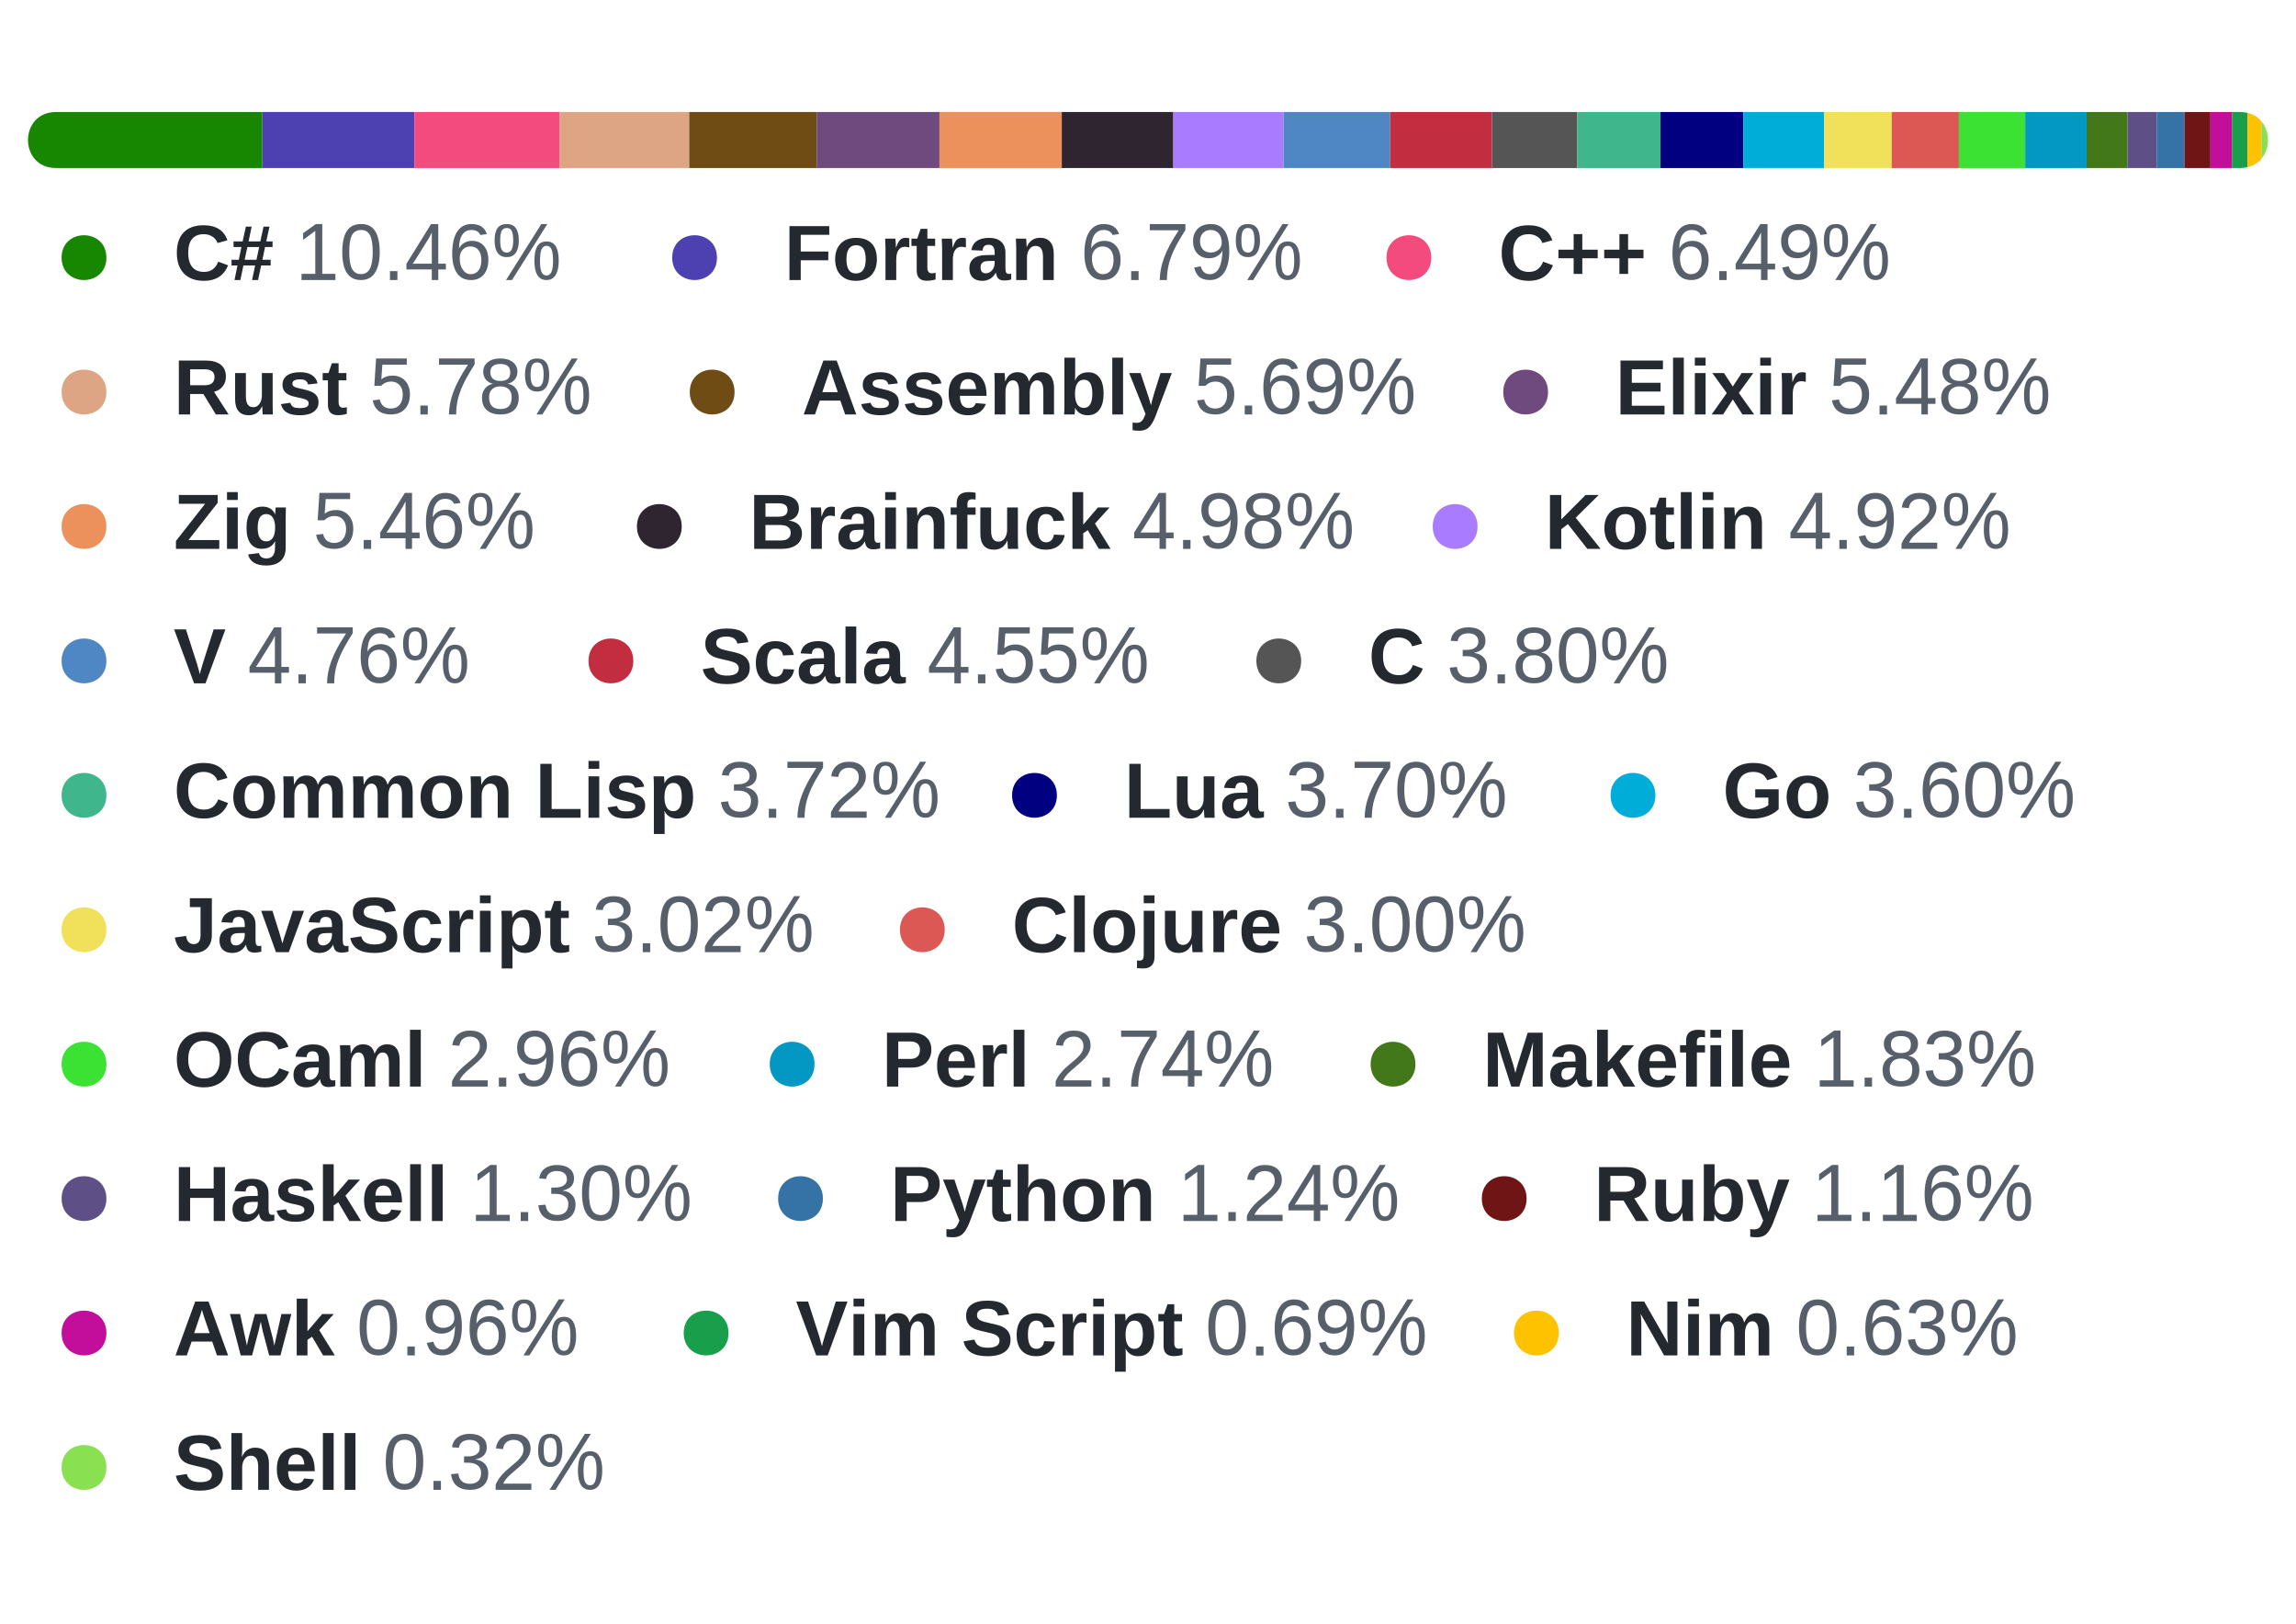 <?xml version="1.0" encoding="UTF-8"?>
<svg xmlns="http://www.w3.org/2000/svg" xmlns:xlink="http://www.w3.org/1999/xlink" width="410" height="290" viewBox="0 0 410 290">
<defs>
<g>
<g id="glyph-0-0">
<path d="M 1.406 -9.625 L 9.094 -9.625 L 9.094 0 L 1.406 0 Z M 1.922 -9.109 L 1.922 -0.516 L 8.578 -0.516 L 8.578 -9.109 Z M 1.922 -9.109 "/>
</g>
<g id="glyph-0-1">
<path d="M 5.438 -1.453 C 6.656 -1.453 7.5 -2.062 7.969 -3.281 L 9.734 -2.625 C 9.348 -1.688 8.789 -0.988 8.062 -0.531 C 7.332 -0.082 6.457 0.141 5.438 0.141 C 3.883 0.141 2.688 -0.297 1.844 -1.172 C 1 -2.055 0.578 -3.285 0.578 -4.859 C 0.578 -6.441 0.984 -7.656 1.797 -8.5 C 2.609 -9.352 3.789 -9.781 5.344 -9.781 C 6.477 -9.781 7.398 -9.551 8.109 -9.094 C 8.816 -8.645 9.316 -7.977 9.609 -7.094 L 7.828 -6.609 C 7.68 -7.086 7.383 -7.469 6.938 -7.75 C 6.5 -8.039 5.984 -8.188 5.391 -8.188 C 4.473 -8.188 3.781 -7.906 3.312 -7.344 C 2.844 -6.781 2.609 -5.953 2.609 -4.859 C 2.609 -3.754 2.848 -2.91 3.328 -2.328 C 3.816 -1.742 4.52 -1.453 5.438 -1.453 Z M 5.438 -1.453 "/>
</g>
<g id="glyph-0-2">
<path d="M 6.219 -5.891 L 5.75 -3.625 L 7.219 -3.625 L 7.219 -2.609 L 5.531 -2.609 L 4.969 0 L 3.906 0 L 4.453 -2.609 L 2.359 -2.609 L 1.812 0 L 0.766 0 L 1.297 -2.609 L 0.234 -2.609 L 0.234 -3.625 L 1.531 -3.625 L 2 -5.891 L 0.594 -5.891 L 0.594 -6.906 L 2.219 -6.906 L 2.797 -9.531 L 3.828 -9.531 L 3.281 -6.906 L 5.375 -6.906 L 5.953 -9.531 L 7.016 -9.531 L 6.438 -6.906 L 7.562 -6.906 L 7.562 -5.891 Z M 3.062 -5.891 L 2.578 -3.625 L 4.688 -3.625 L 5.172 -5.891 Z M 3.062 -5.891 "/>
</g>
<g id="glyph-0-3">
</g>
<g id="glyph-0-4">
<path d="M 2.953 -8.078 L 2.953 -5.094 L 7.875 -5.094 L 7.875 -3.531 L 2.953 -3.531 L 2.953 0 L 0.938 0 L 0.938 -9.625 L 8.047 -9.625 L 8.047 -8.078 Z M 2.953 -8.078 "/>
</g>
<g id="glyph-0-5">
<path d="M 8 -3.703 C 8 -2.504 7.664 -1.562 7 -0.875 C 6.344 -0.195 5.426 0.141 4.25 0.141 C 3.094 0.141 2.188 -0.203 1.531 -0.891 C 0.875 -1.578 0.547 -2.516 0.547 -3.703 C 0.547 -4.891 0.875 -5.82 1.531 -6.5 C 2.188 -7.188 3.102 -7.531 4.281 -7.531 C 5.488 -7.531 6.41 -7.203 7.047 -6.547 C 7.68 -5.891 8 -4.941 8 -3.703 Z M 6 -3.703 C 6 -4.586 5.852 -5.227 5.562 -5.625 C 5.281 -6.02 4.863 -6.219 4.312 -6.219 C 3.145 -6.219 2.562 -5.379 2.562 -3.703 C 2.562 -2.879 2.703 -2.25 2.984 -1.812 C 3.273 -1.383 3.688 -1.172 4.219 -1.172 C 5.406 -1.172 6 -2.016 6 -3.703 Z M 6 -3.703 "/>
</g>
<g id="glyph-0-6">
<path d="M 0.984 0 L 0.984 -5.656 C 0.984 -6.062 0.973 -6.398 0.953 -6.672 C 0.941 -6.941 0.93 -7.18 0.922 -7.391 L 2.75 -7.391 C 2.77 -7.316 2.789 -7.066 2.812 -6.641 C 2.832 -6.223 2.844 -5.945 2.844 -5.812 L 2.875 -5.812 C 3.062 -6.332 3.227 -6.695 3.375 -6.906 C 3.52 -7.125 3.691 -7.285 3.891 -7.391 C 4.086 -7.492 4.336 -7.547 4.641 -7.547 C 4.891 -7.547 5.086 -7.508 5.234 -7.438 L 5.234 -5.828 C 4.922 -5.898 4.648 -5.938 4.422 -5.938 C 3.941 -5.938 3.566 -5.738 3.297 -5.344 C 3.035 -4.957 2.906 -4.383 2.906 -3.625 L 2.906 0 Z M 0.984 0 "/>
</g>
<g id="glyph-0-7">
<path d="M 2.875 0.125 C 2.312 0.125 1.875 -0.023 1.562 -0.328 C 1.258 -0.641 1.109 -1.109 1.109 -1.734 L 1.109 -6.094 L 0.172 -6.094 L 0.172 -7.391 L 1.203 -7.391 L 1.812 -9.141 L 3.016 -9.141 L 3.016 -7.391 L 4.406 -7.391 L 4.406 -6.094 L 3.016 -6.094 L 3.016 -2.25 C 3.016 -1.895 3.082 -1.629 3.219 -1.453 C 3.352 -1.285 3.562 -1.203 3.844 -1.203 C 4 -1.203 4.211 -1.234 4.484 -1.297 L 4.484 -0.109 C 4.016 0.043 3.477 0.125 2.875 0.125 Z M 2.875 0.125 "/>
</g>
<g id="glyph-0-8">
<path d="M 2.688 0.141 C 1.969 0.141 1.406 -0.051 1 -0.438 C 0.602 -0.832 0.406 -1.383 0.406 -2.094 C 0.406 -2.852 0.656 -3.43 1.156 -3.828 C 1.656 -4.234 2.379 -4.441 3.328 -4.453 L 4.922 -4.484 L 4.922 -4.859 C 4.922 -5.336 4.836 -5.695 4.672 -5.938 C 4.504 -6.176 4.227 -6.297 3.844 -6.297 C 3.488 -6.297 3.227 -6.211 3.062 -6.047 C 2.895 -5.879 2.789 -5.613 2.75 -5.25 L 0.75 -5.344 C 0.875 -6.062 1.203 -6.602 1.734 -6.969 C 2.266 -7.344 2.992 -7.531 3.922 -7.531 C 4.859 -7.531 5.578 -7.301 6.078 -6.844 C 6.586 -6.383 6.844 -5.727 6.844 -4.875 L 6.844 -2.188 C 6.844 -1.77 6.891 -1.484 6.984 -1.328 C 7.078 -1.172 7.234 -1.094 7.453 -1.094 C 7.598 -1.094 7.738 -1.109 7.875 -1.141 L 7.875 -0.094 C 7.758 -0.07 7.656 -0.047 7.562 -0.016 C 7.477 0.004 7.391 0.02 7.297 0.031 C 7.203 0.051 7.102 0.062 7 0.062 C 6.895 0.07 6.773 0.078 6.641 0.078 C 6.16 0.078 5.805 -0.035 5.578 -0.266 C 5.348 -0.504 5.207 -0.852 5.156 -1.312 L 5.125 -1.312 C 4.582 -0.344 3.77 0.141 2.688 0.141 Z M 4.922 -3.422 L 3.938 -3.406 C 3.488 -3.395 3.172 -3.348 2.984 -3.266 C 2.797 -3.18 2.648 -3.055 2.547 -2.891 C 2.453 -2.734 2.406 -2.52 2.406 -2.25 C 2.406 -1.895 2.488 -1.629 2.656 -1.453 C 2.82 -1.285 3.035 -1.203 3.297 -1.203 C 3.598 -1.203 3.875 -1.285 4.125 -1.453 C 4.375 -1.617 4.566 -1.844 4.703 -2.125 C 4.848 -2.414 4.922 -2.723 4.922 -3.047 Z M 4.922 -3.422 "/>
</g>
<g id="glyph-0-9">
<path d="M 5.766 0 L 5.766 -4.156 C 5.766 -5.445 5.328 -6.094 4.453 -6.094 C 3.984 -6.094 3.609 -5.895 3.328 -5.5 C 3.047 -5.102 2.906 -4.594 2.906 -3.969 L 2.906 0 L 0.984 0 L 0.984 -5.75 C 0.984 -6.145 0.973 -6.469 0.953 -6.719 C 0.941 -6.969 0.93 -7.191 0.922 -7.391 L 2.75 -7.391 C 2.77 -7.305 2.789 -7.078 2.812 -6.703 C 2.832 -6.328 2.844 -6.066 2.844 -5.922 L 2.875 -5.922 C 3.133 -6.492 3.457 -6.906 3.844 -7.156 C 4.238 -7.414 4.707 -7.547 5.25 -7.547 C 6.031 -7.547 6.629 -7.301 7.047 -6.812 C 7.473 -6.332 7.688 -5.629 7.688 -4.703 L 7.688 0 Z M 5.766 0 "/>
</g>
<g id="glyph-0-10">
<path d="M 4.859 -3.891 L 4.859 -1.094 L 3.312 -1.094 L 3.312 -3.891 L 0.594 -3.891 L 0.594 -5.422 L 3.312 -5.422 L 3.312 -8.203 L 4.859 -8.203 L 4.859 -5.422 L 7.609 -5.422 L 7.609 -3.891 Z M 4.859 -3.891 "/>
</g>
<g id="glyph-0-11">
<path d="M 7.547 0 L 5.312 -3.656 L 2.953 -3.656 L 2.953 0 L 0.938 0 L 0.938 -9.625 L 5.75 -9.625 C 6.895 -9.625 7.781 -9.379 8.406 -8.891 C 9.031 -8.398 9.344 -7.691 9.344 -6.766 C 9.344 -6.086 9.148 -5.504 8.766 -5.016 C 8.391 -4.523 7.875 -4.203 7.219 -4.047 L 9.828 0 Z M 7.312 -6.672 C 7.312 -7.598 6.719 -8.062 5.531 -8.062 L 2.953 -8.062 L 2.953 -5.219 L 5.594 -5.219 C 6.156 -5.219 6.582 -5.344 6.875 -5.594 C 7.164 -5.852 7.312 -6.211 7.312 -6.672 Z M 7.312 -6.672 "/>
</g>
<g id="glyph-0-12">
<path d="M 2.797 -7.391 L 2.797 -3.25 C 2.797 -1.945 3.234 -1.297 4.109 -1.297 C 4.566 -1.297 4.938 -1.492 5.219 -1.891 C 5.508 -2.297 5.656 -2.812 5.656 -3.438 L 5.656 -7.391 L 7.578 -7.391 L 7.578 -1.656 C 7.578 -1.031 7.594 -0.477 7.625 0 L 5.797 0 C 5.742 -0.656 5.719 -1.145 5.719 -1.469 L 5.688 -1.469 C 5.426 -0.906 5.098 -0.492 4.703 -0.234 C 4.305 0.012 3.836 0.141 3.297 0.141 C 2.516 0.141 1.914 -0.098 1.5 -0.578 C 1.082 -1.066 0.875 -1.773 0.875 -2.703 L 0.875 -7.391 Z M 2.797 -7.391 "/>
</g>
<g id="glyph-0-13">
<path d="M 7.219 -2.156 C 7.219 -1.445 6.922 -0.883 6.328 -0.469 C 5.742 -0.062 4.938 0.141 3.906 0.141 C 2.883 0.141 2.102 -0.02 1.562 -0.344 C 1.031 -0.664 0.676 -1.164 0.5 -1.844 L 2.188 -2.094 C 2.281 -1.75 2.441 -1.504 2.672 -1.359 C 2.91 -1.211 3.32 -1.141 3.906 -1.141 C 4.438 -1.141 4.828 -1.207 5.078 -1.344 C 5.328 -1.477 5.453 -1.691 5.453 -1.984 C 5.453 -2.223 5.352 -2.41 5.156 -2.547 C 4.957 -2.68 4.617 -2.801 4.141 -2.906 C 3.055 -3.113 2.32 -3.312 1.938 -3.5 C 1.562 -3.688 1.273 -3.926 1.078 -4.219 C 0.879 -4.508 0.781 -4.867 0.781 -5.297 C 0.781 -6.004 1.051 -6.555 1.594 -6.953 C 2.145 -7.348 2.922 -7.547 3.922 -7.547 C 4.797 -7.547 5.5 -7.375 6.031 -7.031 C 6.57 -6.688 6.91 -6.191 7.047 -5.547 L 5.344 -5.359 C 5.281 -5.66 5.141 -5.883 4.922 -6.031 C 4.711 -6.188 4.379 -6.266 3.922 -6.266 C 3.461 -6.266 3.117 -6.203 2.891 -6.078 C 2.66 -5.961 2.547 -5.77 2.547 -5.5 C 2.547 -5.289 2.633 -5.125 2.812 -5 C 2.988 -4.875 3.285 -4.77 3.703 -4.688 C 4.273 -4.562 4.785 -4.438 5.234 -4.312 C 5.68 -4.188 6.039 -4.035 6.312 -3.859 C 6.594 -3.691 6.812 -3.473 6.969 -3.203 C 7.133 -2.93 7.219 -2.582 7.219 -2.156 Z M 7.219 -2.156 "/>
</g>
<g id="glyph-0-14">
<path d="M 7.75 0 L 6.891 -2.469 L 3.219 -2.469 L 2.359 0 L 0.344 0 L 3.859 -9.625 L 6.234 -9.625 L 9.734 0 Z M 5.047 -8.156 L 5.016 -8 C 4.961 -7.832 4.906 -7.645 4.844 -7.438 C 4.781 -7.227 4.391 -6.078 3.672 -3.984 L 6.438 -3.984 L 5.484 -6.75 L 5.203 -7.672 Z M 5.047 -8.156 "/>
</g>
<g id="glyph-0-15">
<path d="M 4 0.141 C 2.895 0.141 2.039 -0.188 1.438 -0.844 C 0.844 -1.508 0.547 -2.473 0.547 -3.734 C 0.547 -4.953 0.848 -5.891 1.453 -6.547 C 2.055 -7.203 2.914 -7.531 4.031 -7.531 C 5.094 -7.531 5.906 -7.176 6.469 -6.469 C 7.031 -5.77 7.312 -4.742 7.312 -3.391 L 7.312 -3.328 L 2.562 -3.328 C 2.562 -2.609 2.691 -2.066 2.953 -1.703 C 3.223 -1.336 3.609 -1.156 4.109 -1.156 C 4.785 -1.156 5.211 -1.445 5.391 -2.031 L 7.203 -1.875 C 6.672 -0.531 5.602 0.141 4 0.141 Z M 4 -6.328 C 3.551 -6.328 3.203 -6.164 2.953 -5.844 C 2.711 -5.531 2.586 -5.094 2.578 -4.531 L 5.453 -4.531 C 5.41 -5.125 5.266 -5.57 5.016 -5.875 C 4.766 -6.176 4.426 -6.328 4 -6.328 Z M 4 -6.328 "/>
</g>
<g id="glyph-0-16">
<path d="M 5.328 0 L 5.328 -4.156 C 5.328 -5.445 4.957 -6.094 4.219 -6.094 C 3.82 -6.094 3.504 -5.895 3.266 -5.5 C 3.023 -5.102 2.906 -4.594 2.906 -3.969 L 2.906 0 L 0.984 0 L 0.984 -5.75 C 0.984 -6.145 0.973 -6.469 0.953 -6.719 C 0.941 -6.969 0.93 -7.191 0.922 -7.391 L 2.75 -7.391 C 2.77 -7.305 2.789 -7.078 2.812 -6.703 C 2.832 -6.328 2.844 -6.066 2.844 -5.922 L 2.875 -5.922 C 3.113 -6.492 3.406 -6.906 3.75 -7.156 C 4.102 -7.414 4.531 -7.547 5.031 -7.547 C 6.156 -7.547 6.836 -7.004 7.078 -5.922 L 7.125 -5.922 C 7.375 -6.492 7.672 -6.906 8.016 -7.156 C 8.367 -7.414 8.816 -7.547 9.359 -7.547 C 10.086 -7.547 10.641 -7.301 11.016 -6.812 C 11.391 -6.32 11.578 -5.617 11.578 -4.703 L 11.578 0 L 9.672 0 L 9.672 -4.156 C 9.672 -5.445 9.297 -6.094 8.547 -6.094 C 8.172 -6.094 7.863 -5.91 7.625 -5.547 C 7.395 -5.191 7.266 -4.691 7.234 -4.047 L 7.234 0 Z M 5.328 0 "/>
</g>
<g id="glyph-0-17">
<path d="M 7.984 -3.719 C 7.984 -2.5 7.738 -1.551 7.25 -0.875 C 6.758 -0.195 6.055 0.141 5.141 0.141 C 4.617 0.141 4.164 0.023 3.781 -0.203 C 3.395 -0.43 3.102 -0.758 2.906 -1.188 L 2.891 -1.188 C 2.891 -1.031 2.879 -0.812 2.859 -0.531 C 2.836 -0.25 2.816 -0.07 2.797 0 L 0.922 0 C 0.961 -0.426 0.984 -0.988 0.984 -1.688 L 0.984 -10.141 L 2.906 -10.141 L 2.906 -7.312 L 2.875 -6.109 L 2.906 -6.109 C 3.332 -7.055 4.117 -7.531 5.266 -7.531 C 6.141 -7.531 6.812 -7.195 7.281 -6.531 C 7.75 -5.875 7.984 -4.938 7.984 -3.719 Z M 5.969 -3.719 C 5.969 -4.562 5.844 -5.188 5.594 -5.594 C 5.352 -6 4.977 -6.203 4.469 -6.203 C 3.945 -6.203 3.551 -5.984 3.281 -5.547 C 3.008 -5.109 2.875 -4.484 2.875 -3.672 C 2.875 -2.879 3.004 -2.266 3.266 -1.828 C 3.535 -1.391 3.93 -1.172 4.453 -1.172 C 5.461 -1.172 5.969 -2.02 5.969 -3.719 Z M 5.969 -3.719 "/>
</g>
<g id="glyph-0-18">
<path d="M 0.984 0 L 0.984 -10.141 L 2.906 -10.141 L 2.906 0 Z M 0.984 0 "/>
</g>
<g id="glyph-0-19">
<path d="M 1.938 2.906 C 1.477 2.906 1.07 2.875 0.719 2.812 L 0.719 1.453 C 0.969 1.484 1.191 1.5 1.391 1.5 C 1.66 1.5 1.883 1.457 2.062 1.375 C 2.25 1.289 2.41 1.145 2.547 0.938 C 2.691 0.738 2.852 0.398 3.031 -0.078 L 0.109 -7.391 L 2.141 -7.391 L 3.297 -3.938 C 3.484 -3.438 3.719 -2.672 4 -1.641 L 4.156 -2.297 L 4.609 -3.906 L 5.703 -7.391 L 7.719 -7.391 L 4.781 0.391 C 4.395 1.336 3.988 1.992 3.562 2.359 C 3.145 2.723 2.602 2.906 1.938 2.906 Z M 1.938 2.906 "/>
</g>
<g id="glyph-0-20">
<path d="M 0.938 0 L 0.938 -9.625 L 8.516 -9.625 L 8.516 -8.078 L 2.953 -8.078 L 2.953 -5.656 L 8.094 -5.656 L 8.094 -4.094 L 2.953 -4.094 L 2.953 -1.562 L 8.797 -1.562 L 8.797 0 Z M 0.938 0 "/>
</g>
<g id="glyph-0-21">
<path d="M 0.984 -8.734 L 0.984 -10.141 L 2.906 -10.141 L 2.906 -8.734 Z M 0.984 0 L 0.984 -7.391 L 2.906 -7.391 L 2.906 0 Z M 0.984 0 "/>
</g>
<g id="glyph-0-22">
<path d="M 5.594 0 L 3.875 -2.688 L 2.141 0 L 0.094 0 L 2.797 -3.828 L 0.219 -7.391 L 2.297 -7.391 L 3.875 -4.984 L 5.453 -7.391 L 7.531 -7.391 L 4.953 -3.844 L 7.688 0 Z M 5.594 0 "/>
</g>
<g id="glyph-0-23">
<path d="M 8.156 0 L 0.422 0 L 0.422 -1.422 L 5.625 -8.047 L 0.938 -8.047 L 0.938 -9.625 L 7.875 -9.625 L 7.875 -8.234 L 2.656 -1.578 L 8.156 -1.578 Z M 8.156 0 "/>
</g>
<g id="glyph-0-24">
<path d="M 4.078 2.969 C 3.172 2.969 2.441 2.797 1.891 2.453 C 1.348 2.109 1.008 1.617 0.875 0.984 L 2.797 0.75 C 2.867 1.051 3.016 1.285 3.234 1.453 C 3.461 1.617 3.758 1.703 4.125 1.703 C 4.656 1.703 5.047 1.535 5.297 1.203 C 5.547 0.879 5.672 0.395 5.672 -0.25 L 5.672 -0.641 L 5.688 -1.375 L 5.672 -1.375 C 5.242 -0.469 4.445 -0.016 3.281 -0.016 C 2.426 -0.016 1.758 -0.336 1.281 -0.984 C 0.812 -1.629 0.578 -2.555 0.578 -3.766 C 0.578 -4.973 0.816 -5.906 1.297 -6.562 C 1.785 -7.219 2.5 -7.547 3.438 -7.547 C 4.508 -7.547 5.254 -7.098 5.672 -6.203 L 5.703 -6.203 C 5.703 -6.367 5.711 -6.586 5.734 -6.859 C 5.754 -7.129 5.773 -7.305 5.797 -7.391 L 7.609 -7.391 C 7.586 -6.898 7.578 -6.332 7.578 -5.688 L 7.578 -0.219 C 7.578 0.832 7.273 1.625 6.672 2.156 C 6.078 2.695 5.211 2.969 4.078 2.969 Z M 5.688 -3.797 C 5.688 -4.555 5.551 -5.148 5.281 -5.578 C 5.008 -6.004 4.617 -6.219 4.109 -6.219 C 3.086 -6.219 2.578 -5.398 2.578 -3.766 C 2.578 -2.148 3.086 -1.344 4.109 -1.344 C 4.617 -1.344 5.008 -1.555 5.281 -1.984 C 5.551 -2.41 5.688 -3.016 5.688 -3.797 Z M 5.688 -3.797 "/>
</g>
<g id="glyph-0-25">
<path d="M 9.469 -2.75 C 9.469 -1.875 9.141 -1.195 8.484 -0.719 C 7.828 -0.238 6.914 0 5.75 0 L 0.938 0 L 0.938 -9.625 L 5.344 -9.625 C 6.52 -9.625 7.41 -9.422 8.016 -9.016 C 8.617 -8.609 8.922 -8.008 8.922 -7.219 C 8.922 -6.664 8.77 -6.203 8.469 -5.828 C 8.164 -5.453 7.703 -5.195 7.078 -5.062 C 7.859 -4.969 8.453 -4.723 8.859 -4.328 C 9.266 -3.93 9.469 -3.406 9.469 -2.75 Z M 6.891 -6.938 C 6.891 -7.375 6.75 -7.68 6.469 -7.859 C 6.195 -8.047 5.789 -8.141 5.25 -8.141 L 2.953 -8.141 L 2.953 -5.75 L 5.266 -5.75 C 5.836 -5.75 6.25 -5.848 6.5 -6.047 C 6.758 -6.242 6.891 -6.539 6.891 -6.938 Z M 7.453 -2.906 C 7.453 -3.812 6.805 -4.266 5.516 -4.266 L 2.953 -4.266 L 2.953 -1.5 L 5.578 -1.5 C 6.234 -1.5 6.707 -1.613 7 -1.844 C 7.301 -2.082 7.453 -2.438 7.453 -2.906 Z M 7.453 -2.906 "/>
</g>
<g id="glyph-0-26">
<path d="M 3.234 -6.094 L 3.234 0 L 1.312 0 L 1.312 -6.094 L 0.234 -6.094 L 0.234 -7.391 L 1.312 -7.391 L 1.312 -8.172 C 1.312 -8.836 1.488 -9.332 1.844 -9.656 C 2.207 -9.977 2.75 -10.141 3.469 -10.141 C 3.832 -10.141 4.238 -10.102 4.688 -10.031 L 4.688 -8.797 C 4.5 -8.836 4.312 -8.859 4.125 -8.859 C 3.801 -8.859 3.57 -8.789 3.438 -8.656 C 3.301 -8.531 3.234 -8.305 3.234 -7.984 L 3.234 -7.391 L 4.688 -7.391 L 4.688 -6.094 Z M 3.234 -6.094 "/>
</g>
<g id="glyph-0-27">
<path d="M 4.062 0.141 C 2.938 0.141 2.066 -0.191 1.453 -0.859 C 0.848 -1.523 0.547 -2.457 0.547 -3.656 C 0.547 -4.875 0.852 -5.82 1.469 -6.5 C 2.082 -7.188 2.957 -7.531 4.094 -7.531 C 4.957 -7.531 5.676 -7.312 6.25 -6.875 C 6.82 -6.438 7.18 -5.832 7.328 -5.062 L 5.391 -4.969 C 5.336 -5.344 5.203 -5.645 4.984 -5.875 C 4.766 -6.102 4.453 -6.219 4.047 -6.219 C 3.055 -6.219 2.562 -5.391 2.562 -3.734 C 2.562 -2.023 3.066 -1.172 4.078 -1.172 C 4.441 -1.172 4.742 -1.285 4.984 -1.516 C 5.234 -1.742 5.391 -2.086 5.453 -2.547 L 7.375 -2.469 C 7.312 -1.957 7.129 -1.504 6.828 -1.109 C 6.535 -0.711 6.148 -0.406 5.672 -0.188 C 5.191 0.027 4.656 0.141 4.062 0.141 Z M 4.062 0.141 "/>
</g>
<g id="glyph-0-28">
<path d="M 5.703 0 L 3.719 -3.344 L 2.906 -2.781 L 2.906 0 L 0.984 0 L 0.984 -10.141 L 2.906 -10.141 L 2.906 -4.328 L 5.531 -7.391 L 7.609 -7.391 L 5 -4.516 L 7.797 0 Z M 5.703 0 "/>
</g>
<g id="glyph-0-29">
<path d="M 7.609 0 L 4.141 -4.422 L 2.953 -3.516 L 2.953 0 L 0.938 0 L 0.938 -9.625 L 2.953 -9.625 L 2.953 -5.266 L 7.297 -9.625 L 9.641 -9.625 L 5.531 -5.562 L 9.984 0 Z M 7.609 0 "/>
</g>
<g id="glyph-0-30">
<path d="M 5.703 0 L 3.656 0 L 0.094 -9.625 L 2.203 -9.625 L 4.188 -3.453 C 4.312 -3.047 4.477 -2.438 4.688 -1.625 L 4.828 -2.219 L 5.188 -3.453 L 7.156 -9.625 L 9.25 -9.625 Z M 5.703 0 "/>
</g>
<g id="glyph-0-31">
<path d="M 8.797 -2.781 C 8.797 -1.832 8.441 -1.109 7.734 -0.609 C 7.035 -0.109 6.008 0.141 4.656 0.141 C 3.426 0.141 2.457 -0.078 1.75 -0.516 C 1.051 -0.953 0.602 -1.617 0.406 -2.516 L 2.359 -2.828 C 2.484 -2.316 2.738 -1.945 3.125 -1.719 C 3.508 -1.488 4.039 -1.375 4.719 -1.375 C 6.125 -1.375 6.828 -1.801 6.828 -2.656 C 6.828 -2.926 6.742 -3.148 6.578 -3.328 C 6.422 -3.516 6.195 -3.664 5.906 -3.781 C 5.613 -3.895 5.051 -4.039 4.219 -4.219 C 3.488 -4.383 2.984 -4.516 2.703 -4.609 C 2.422 -4.711 2.164 -4.832 1.938 -4.969 C 1.707 -5.113 1.516 -5.285 1.359 -5.484 C 1.203 -5.68 1.078 -5.91 0.984 -6.172 C 0.898 -6.43 0.859 -6.734 0.859 -7.078 C 0.859 -7.953 1.18 -8.617 1.828 -9.078 C 2.484 -9.547 3.438 -9.781 4.688 -9.781 C 5.883 -9.781 6.781 -9.594 7.375 -9.219 C 7.977 -8.844 8.363 -8.223 8.531 -7.359 L 6.578 -7.094 C 6.484 -7.508 6.281 -7.82 5.969 -8.031 C 5.664 -8.238 5.227 -8.344 4.656 -8.344 C 3.426 -8.344 2.812 -7.961 2.812 -7.203 C 2.812 -6.953 2.875 -6.742 3 -6.578 C 3.133 -6.422 3.328 -6.285 3.578 -6.172 C 3.836 -6.066 4.359 -5.926 5.141 -5.75 C 6.066 -5.562 6.727 -5.383 7.125 -5.219 C 7.52 -5.051 7.832 -4.852 8.062 -4.625 C 8.301 -4.406 8.484 -4.141 8.609 -3.828 C 8.734 -3.523 8.797 -3.176 8.797 -2.781 Z M 8.797 -2.781 "/>
</g>
<g id="glyph-0-32">
<path d="M 0.938 0 L 0.938 -9.625 L 2.953 -9.625 L 2.953 -1.562 L 8.125 -1.562 L 8.125 0 Z M 0.938 0 "/>
</g>
<g id="glyph-0-33">
<path d="M 7.984 -3.734 C 7.984 -2.492 7.734 -1.535 7.234 -0.859 C 6.742 -0.191 6.047 0.141 5.141 0.141 C 4.617 0.141 4.164 0.023 3.781 -0.203 C 3.395 -0.43 3.102 -0.754 2.906 -1.172 L 2.859 -1.172 C 2.891 -1.035 2.906 -0.625 2.906 0.062 L 2.906 2.906 L 0.984 2.906 L 0.984 -5.688 C 0.984 -6.383 0.961 -6.953 0.922 -7.391 L 2.797 -7.391 C 2.816 -7.316 2.832 -7.156 2.844 -6.906 C 2.863 -6.664 2.875 -6.426 2.875 -6.188 L 2.906 -6.188 C 3.332 -7.094 4.117 -7.547 5.266 -7.547 C 6.129 -7.547 6.797 -7.211 7.266 -6.547 C 7.742 -5.891 7.984 -4.953 7.984 -3.734 Z M 5.969 -3.734 C 5.969 -5.391 5.461 -6.219 4.453 -6.219 C 3.941 -6.219 3.551 -5.992 3.281 -5.547 C 3.008 -5.098 2.875 -4.473 2.875 -3.672 C 2.875 -2.879 3.008 -2.266 3.281 -1.828 C 3.551 -1.391 3.938 -1.172 4.438 -1.172 C 5.457 -1.172 5.969 -2.023 5.969 -3.734 Z M 5.969 -3.734 "/>
</g>
<g id="glyph-0-34">
<path d="M 5.516 -1.438 C 6.035 -1.438 6.539 -1.516 7.031 -1.672 C 7.52 -1.828 7.898 -2.02 8.172 -2.25 L 8.172 -3.594 L 5.828 -3.594 L 5.828 -5.078 L 10.016 -5.078 L 10.016 -1.531 C 9.504 -1.008 8.836 -0.598 8.016 -0.297 C 7.203 -0.004 6.348 0.141 5.453 0.141 C 3.891 0.141 2.688 -0.289 1.844 -1.156 C 1 -2.031 0.578 -3.266 0.578 -4.859 C 0.578 -6.441 1 -7.656 1.844 -8.5 C 2.695 -9.352 3.914 -9.781 5.5 -9.781 C 7.758 -9.781 9.195 -8.941 9.812 -7.266 L 7.953 -6.703 C 7.754 -7.191 7.441 -7.562 7.016 -7.812 C 6.586 -8.062 6.082 -8.188 5.5 -8.188 C 4.551 -8.188 3.832 -7.898 3.344 -7.328 C 2.852 -6.754 2.609 -5.93 2.609 -4.859 C 2.609 -3.773 2.859 -2.93 3.359 -2.328 C 3.867 -1.734 4.586 -1.438 5.516 -1.438 Z M 5.516 -1.438 "/>
</g>
<g id="glyph-0-35">
<path d="M 3.578 0.141 C 2.578 0.141 1.812 -0.07 1.281 -0.5 C 0.75 -0.938 0.395 -1.641 0.219 -2.609 L 2.219 -2.906 C 2.301 -2.406 2.453 -2.035 2.672 -1.797 C 2.898 -1.555 3.207 -1.438 3.594 -1.438 C 4 -1.438 4.301 -1.57 4.5 -1.844 C 4.707 -2.113 4.812 -2.5 4.812 -3 L 4.812 -8.047 L 2.906 -8.047 L 2.906 -9.625 L 6.828 -9.625 L 6.828 -3.047 C 6.828 -2.047 6.539 -1.266 5.969 -0.703 C 5.406 -0.141 4.609 0.141 3.578 0.141 Z M 3.578 0.141 "/>
</g>
<g id="glyph-0-36">
<path d="M 5 0 L 2.703 0 L 0.062 -7.391 L 2.078 -7.391 L 3.375 -3.266 C 3.445 -3.035 3.609 -2.461 3.859 -1.547 C 3.91 -1.734 4.004 -2.062 4.141 -2.531 C 4.285 -3 4.812 -4.617 5.719 -7.391 L 7.719 -7.391 Z M 5 0 "/>
</g>
<g id="glyph-0-37">
<path d="M 0.984 -8.734 L 0.984 -10.141 L 2.906 -10.141 L 2.906 -8.734 Z M 0.938 2.906 C 0.488 2.906 0.102 2.883 -0.219 2.844 L -0.219 1.484 L 0.125 1.516 C 0.457 1.516 0.68 1.441 0.797 1.297 C 0.922 1.16 0.984 0.863 0.984 0.406 L 0.984 -7.391 L 2.906 -7.391 L 2.906 0.875 C 2.906 1.531 2.738 2.031 2.406 2.375 C 2.082 2.727 1.594 2.906 0.938 2.906 Z M 0.938 2.906 "/>
</g>
<g id="glyph-0-38">
<path d="M 10.297 -4.859 C 10.297 -3.859 10.098 -2.977 9.703 -2.219 C 9.305 -1.457 8.738 -0.875 8 -0.469 C 7.258 -0.062 6.398 0.141 5.422 0.141 C 3.91 0.141 2.723 -0.301 1.859 -1.188 C 1.004 -2.082 0.578 -3.305 0.578 -4.859 C 0.578 -6.398 1.004 -7.602 1.859 -8.469 C 2.711 -9.344 3.906 -9.781 5.438 -9.781 C 6.957 -9.781 8.145 -9.344 9 -8.469 C 9.863 -7.594 10.297 -6.391 10.297 -4.859 Z M 8.25 -4.859 C 8.25 -5.898 8 -6.711 7.5 -7.297 C 7.008 -7.891 6.32 -8.188 5.438 -8.188 C 4.531 -8.188 3.832 -7.895 3.344 -7.312 C 2.852 -6.727 2.609 -5.91 2.609 -4.859 C 2.609 -3.805 2.859 -2.973 3.359 -2.359 C 3.859 -1.754 4.547 -1.453 5.422 -1.453 C 6.328 -1.453 7.023 -1.75 7.516 -2.344 C 8.004 -2.938 8.25 -3.773 8.25 -4.859 Z M 8.25 -4.859 "/>
</g>
<g id="glyph-0-39">
<path d="M 8.859 -6.578 C 8.859 -5.961 8.719 -5.41 8.438 -4.922 C 8.156 -4.43 7.75 -4.051 7.219 -3.781 C 6.695 -3.52 6.07 -3.391 5.344 -3.391 L 2.953 -3.391 L 2.953 0 L 0.938 0 L 0.938 -9.625 L 5.266 -9.625 C 6.422 -9.625 7.305 -9.359 7.922 -8.828 C 8.547 -8.305 8.859 -7.555 8.859 -6.578 Z M 6.828 -6.547 C 6.828 -7.555 6.227 -8.062 5.031 -8.062 L 2.953 -8.062 L 2.953 -4.938 L 5.094 -4.938 C 5.645 -4.938 6.07 -5.07 6.375 -5.344 C 6.676 -5.625 6.828 -6.023 6.828 -6.547 Z M 6.828 -6.547 "/>
</g>
<g id="glyph-0-40">
<path d="M 8.938 0 L 8.938 -5.844 C 8.938 -5.969 8.938 -6.098 8.938 -6.234 C 8.938 -6.367 8.957 -6.938 9 -7.938 C 8.676 -6.707 8.438 -5.852 8.281 -5.375 L 6.547 0 L 5.109 0 L 3.375 -5.375 L 2.641 -7.938 C 2.703 -6.875 2.734 -6.176 2.734 -5.844 L 2.734 0 L 0.938 0 L 0.938 -9.625 L 3.641 -9.625 L 5.359 -4.25 L 5.516 -3.719 L 5.844 -2.438 L 6.266 -3.984 L 8.047 -9.625 L 10.719 -9.625 L 10.719 0 Z M 8.938 0 "/>
</g>
<g id="glyph-0-41">
<path d="M 7.156 0 L 7.156 -4.125 L 2.953 -4.125 L 2.953 0 L 0.938 0 L 0.938 -9.625 L 2.953 -9.625 L 2.953 -5.797 L 7.156 -5.797 L 7.156 -9.625 L 9.172 -9.625 L 9.172 0 Z M 7.156 0 "/>
</g>
<g id="glyph-0-42">
<path d="M 2.875 -5.922 C 3.133 -6.484 3.457 -6.891 3.844 -7.141 C 4.238 -7.398 4.707 -7.531 5.25 -7.531 C 6.031 -7.531 6.629 -7.285 7.047 -6.797 C 7.473 -6.316 7.688 -5.613 7.688 -4.688 L 7.688 0 L 5.766 0 L 5.766 -4.141 C 5.766 -5.441 5.328 -6.094 4.453 -6.094 C 3.984 -6.094 3.609 -5.891 3.328 -5.484 C 3.047 -5.086 2.906 -4.578 2.906 -3.953 L 2.906 0 L 0.984 0 L 0.984 -10.141 L 2.906 -10.141 L 2.906 -7.375 C 2.906 -6.875 2.883 -6.391 2.844 -5.922 Z M 2.875 -5.922 "/>
</g>
<g id="glyph-0-43">
<path d="M 8.969 0 L 6.953 0 L 5.766 -4.516 C 5.711 -4.711 5.609 -5.219 5.453 -6.031 L 5.094 -4.5 L 3.906 0 L 1.875 0 L -0.047 -7.391 L 1.766 -7.391 L 2.984 -1.75 L 3.078 -2.25 L 3.25 -3.047 L 4.406 -7.391 L 6.469 -7.391 L 7.609 -3.047 C 7.672 -2.805 7.758 -2.375 7.875 -1.75 L 8.078 -2.641 L 9.141 -7.391 L 10.922 -7.391 Z M 8.969 0 "/>
</g>
<g id="glyph-0-44">
<path d="M 6.797 0 L 2.609 -7.422 C 2.691 -6.703 2.734 -6.125 2.734 -5.688 L 2.734 0 L 0.938 0 L 0.938 -9.625 L 3.234 -9.625 L 7.5 -2.156 C 7.414 -2.844 7.375 -3.469 7.375 -4.031 L 7.375 -9.625 L 9.172 -9.625 L 9.172 0 Z M 6.797 0 "/>
</g>
<g id="glyph-1-0">
<path d="M 1.406 -9.625 L 9 -9.625 L 9 0 L 1.406 0 Z M 1.922 -9.109 L 1.922 -0.516 L 8.484 -0.516 L 8.484 -9.109 Z M 1.922 -9.109 "/>
</g>
<g id="glyph-1-1">
<path d="M 1.062 0 L 1.062 -1.109 L 3.516 -1.109 L 3.516 -8.781 L 1.344 -7.172 L 1.344 -8.375 L 3.625 -10 L 4.766 -10 L 4.766 -1.109 L 7.109 -1.109 L 7.109 0 Z M 1.062 0 "/>
</g>
<g id="glyph-1-2">
<path d="M 7.234 -5 C 7.234 -3.375 6.945 -2.133 6.375 -1.281 C 5.812 -0.426 4.977 0 3.875 0 C 2.77 0 1.938 -0.422 1.375 -1.266 C 0.82 -2.117 0.547 -3.363 0.547 -5 C 0.547 -6.664 0.816 -7.914 1.359 -8.75 C 1.898 -9.582 2.754 -10 3.922 -10 C 5.055 -10 5.891 -9.578 6.422 -8.734 C 6.961 -7.891 7.234 -6.645 7.234 -5 Z M 5.984 -5 C 5.984 -6.375 5.82 -7.375 5.5 -8 C 5.188 -8.625 4.66 -8.938 3.922 -8.938 C 3.16 -8.938 2.613 -8.629 2.281 -8.016 C 1.957 -7.398 1.797 -6.395 1.797 -5 C 1.797 -3.633 1.961 -2.633 2.297 -2 C 2.629 -1.375 3.16 -1.062 3.891 -1.062 C 4.617 -1.062 5.148 -1.383 5.484 -2.031 C 5.816 -2.676 5.984 -3.664 5.984 -5 Z M 5.984 -5 "/>
</g>
<g id="glyph-1-3">
<path d="M 1.281 0 L 1.281 -1.594 L 2.609 -1.594 L 2.609 0 Z M 1.281 0 "/>
</g>
<g id="glyph-1-4">
<path d="M 6.016 -1.891 L 6.016 0 L 4.859 0 L 4.859 -1.891 L 0.328 -1.891 L 0.328 -2.906 L 4.734 -10 L 6.016 -10 L 6.016 -2.922 L 7.375 -2.922 L 7.375 -1.891 Z M 4.859 -8.484 C 4.848 -8.461 4.781 -8.332 4.656 -8.094 C 4.539 -7.863 4.457 -7.695 4.406 -7.594 L 1.938 -3.625 L 1.562 -3.078 L 1.453 -2.922 L 4.859 -2.922 Z M 4.859 -8.484 "/>
</g>
<g id="glyph-1-5">
<path d="M 7.172 -3.609 C 7.172 -2.492 6.895 -1.613 6.344 -0.969 C 5.789 -0.32 5.031 0 4.062 0 C 2.977 0 2.148 -0.406 1.578 -1.219 C 1.004 -2.031 0.719 -3.211 0.719 -4.766 C 0.719 -6.441 1.016 -7.734 1.609 -8.641 C 2.203 -9.547 3.051 -10 4.156 -10 C 5.613 -10 6.531 -9.398 6.906 -8.203 L 5.734 -8.047 C 5.484 -8.641 4.953 -8.938 4.141 -8.938 C 3.441 -8.938 2.898 -8.648 2.516 -8.078 C 2.129 -7.516 1.938 -6.703 1.938 -5.641 C 2.156 -6.078 2.469 -6.41 2.875 -6.641 C 3.281 -6.879 3.742 -7 4.266 -7 C 5.16 -7 5.867 -6.691 6.391 -6.078 C 6.91 -5.473 7.172 -4.648 7.172 -3.609 Z M 5.922 -3.562 C 5.922 -4.344 5.75 -4.941 5.406 -5.359 C 5.062 -5.785 4.586 -6 3.984 -6 C 3.41 -6 2.945 -5.805 2.594 -5.422 C 2.238 -5.047 2.062 -4.535 2.062 -3.891 C 2.062 -3.055 2.242 -2.375 2.609 -1.844 C 2.973 -1.312 3.441 -1.047 4.016 -1.047 C 4.609 -1.047 5.07 -1.266 5.406 -1.703 C 5.75 -2.148 5.922 -2.77 5.922 -3.562 Z M 5.922 -3.562 "/>
</g>
<g id="glyph-1-6">
<path d="M 11.953 -3.438 C 11.953 -2.332 11.766 -1.484 11.391 -0.891 C 11.023 -0.297 10.484 0 9.766 0 C 9.055 0 8.52 -0.285 8.156 -0.859 C 7.789 -1.441 7.609 -2.301 7.609 -3.438 C 7.609 -4.602 7.781 -5.469 8.125 -6.031 C 8.477 -6.602 9.035 -6.891 9.797 -6.891 C 10.535 -6.891 11.078 -6.598 11.422 -6.016 C 11.773 -5.43 11.953 -4.57 11.953 -3.438 Z M 3.609 0 L 2.547 0 L 8.844 -10 L 9.922 -10 Z M 2.688 -10 C 3.414 -10 3.953 -9.754 4.297 -9.266 C 4.648 -8.773 4.828 -8.039 4.828 -7.062 C 4.828 -6.102 4.645 -5.367 4.281 -4.859 C 3.926 -4.348 3.391 -4.094 2.672 -4.094 C 1.953 -4.094 1.41 -4.344 1.047 -4.844 C 0.68 -5.352 0.5 -6.094 0.5 -7.062 C 0.5 -8.039 0.672 -8.773 1.016 -9.266 C 1.367 -9.754 1.926 -10 2.688 -10 Z M 10.938 -3.438 C 10.938 -4.375 10.848 -5.051 10.672 -5.469 C 10.492 -5.895 10.203 -6.109 9.797 -6.109 C 9.379 -6.109 9.078 -5.898 8.891 -5.484 C 8.703 -5.066 8.609 -4.383 8.609 -3.438 C 8.609 -2.539 8.695 -1.879 8.875 -1.453 C 9.062 -1.023 9.363 -0.812 9.781 -0.812 C 10.176 -0.812 10.469 -1.023 10.656 -1.453 C 10.844 -1.891 10.938 -2.551 10.938 -3.438 Z M 3.828 -7.094 C 3.828 -7.863 3.738 -8.422 3.562 -8.766 C 3.395 -9.117 3.102 -9.297 2.688 -9.297 C 2.258 -9.297 1.953 -9.125 1.766 -8.781 C 1.586 -8.438 1.5 -7.875 1.5 -7.094 C 1.5 -6.352 1.586 -5.801 1.766 -5.438 C 1.953 -5.082 2.258 -4.906 2.688 -4.906 C 3.082 -4.906 3.367 -5.086 3.547 -5.453 C 3.734 -5.816 3.828 -6.363 3.828 -7.094 Z M 3.828 -7.094 "/>
</g>
<g id="glyph-1-7">
<path d="M 7.078 -8.938 C 6.098 -7.383 5.406 -6.164 5 -5.281 C 4.594 -4.395 4.285 -3.523 4.078 -2.672 C 3.879 -1.816 3.781 -0.926 3.781 0 L 2.5 0 C 2.5 -1.27 2.758 -2.609 3.281 -4.016 C 3.801 -5.43 4.672 -7.055 5.891 -8.891 L 0.719 -8.891 L 0.719 -10 L 7.078 -10 Z M 7.078 -8.938 "/>
</g>
<g id="glyph-1-8">
<path d="M 7.125 -5.188 C 7.125 -3.52 6.82 -2.238 6.219 -1.344 C 5.613 -0.445 4.754 0 3.641 0 C 2.891 0 2.285 -0.172 1.828 -0.516 C 1.379 -0.867 1.055 -1.441 0.859 -2.234 L 2.031 -2.453 C 2.281 -1.516 2.82 -1.047 3.656 -1.047 C 4.363 -1.047 4.91 -1.41 5.297 -2.141 C 5.68 -2.867 5.883 -3.91 5.906 -5.266 C 5.727 -4.848 5.414 -4.516 4.969 -4.266 C 4.531 -4.016 4.047 -3.891 3.516 -3.891 C 2.648 -3.891 1.957 -4.164 1.438 -4.719 C 0.914 -5.27 0.656 -6.008 0.656 -6.938 C 0.656 -7.883 0.938 -8.629 1.5 -9.172 C 2.07 -9.723 2.859 -10 3.859 -10 C 4.93 -10 5.742 -9.598 6.297 -8.797 C 6.848 -7.992 7.125 -6.789 7.125 -5.188 Z M 5.781 -6.656 C 5.781 -7.344 5.602 -7.895 5.25 -8.312 C 4.895 -8.727 4.422 -8.938 3.828 -8.938 C 3.234 -8.938 2.766 -8.754 2.422 -8.391 C 2.078 -8.035 1.906 -7.551 1.906 -6.938 C 1.906 -6.312 2.078 -5.816 2.422 -5.453 C 2.766 -5.098 3.227 -4.922 3.812 -4.922 C 4.164 -4.922 4.492 -4.992 4.797 -5.141 C 5.098 -5.285 5.336 -5.488 5.516 -5.75 C 5.691 -6.008 5.781 -6.312 5.781 -6.656 Z M 5.781 -6.656 "/>
</g>
<g id="glyph-1-9">
<path d="M 7.203 -3.609 C 7.203 -2.492 6.898 -1.613 6.297 -0.969 C 5.691 -0.32 4.852 0 3.781 0 C 2.883 0 2.16 -0.211 1.609 -0.641 C 1.055 -1.078 0.707 -1.703 0.562 -2.516 L 1.812 -2.672 C 2.062 -1.598 2.727 -1.062 3.812 -1.062 C 4.469 -1.062 4.984 -1.285 5.359 -1.734 C 5.734 -2.18 5.922 -2.797 5.922 -3.578 C 5.922 -4.266 5.734 -4.816 5.359 -5.234 C 4.984 -5.66 4.473 -5.875 3.828 -5.875 C 3.504 -5.875 3.195 -5.816 2.906 -5.703 C 2.613 -5.586 2.328 -5.391 2.047 -5.109 L 0.844 -5.109 L 1.156 -10 L 6.641 -10 L 6.641 -8.891 L 2.281 -8.891 L 2.094 -6.281 C 2.633 -6.719 3.301 -6.938 4.094 -6.938 C 5.039 -6.938 5.797 -6.625 6.359 -6 C 6.922 -5.383 7.203 -4.586 7.203 -3.609 Z M 7.203 -3.609 "/>
</g>
<g id="glyph-1-10">
<path d="M 7.172 -2.984 C 7.172 -2.047 6.891 -1.312 6.328 -0.781 C 5.766 -0.258 4.953 0 3.891 0 C 2.867 0 2.066 -0.254 1.484 -0.766 C 0.898 -1.273 0.609 -2.008 0.609 -2.969 C 0.609 -3.633 0.785 -4.191 1.141 -4.641 C 1.504 -5.086 1.969 -5.363 2.531 -5.469 L 2.531 -5.484 C 2.008 -5.609 1.594 -5.863 1.281 -6.25 C 0.977 -6.645 0.828 -7.109 0.828 -7.641 C 0.828 -8.336 1.102 -8.906 1.656 -9.344 C 2.207 -9.781 2.945 -10 3.875 -10 C 4.82 -10 5.566 -9.781 6.109 -9.344 C 6.66 -8.914 6.938 -8.344 6.938 -7.625 C 6.938 -7.102 6.781 -6.645 6.469 -6.25 C 6.164 -5.863 5.754 -5.617 5.234 -5.516 L 5.234 -5.484 C 5.848 -5.379 6.32 -5.102 6.656 -4.656 C 7 -4.207 7.172 -3.648 7.172 -2.984 Z M 5.656 -7.531 C 5.656 -8.52 5.062 -9.016 3.875 -9.016 C 3.289 -9.016 2.848 -8.891 2.547 -8.641 C 2.242 -8.398 2.094 -8.031 2.094 -7.531 C 2.094 -7.031 2.25 -6.645 2.562 -6.375 C 2.875 -6.113 3.316 -5.984 3.891 -5.984 C 4.461 -5.984 4.898 -6.102 5.203 -6.344 C 5.504 -6.582 5.656 -6.977 5.656 -7.531 Z M 5.906 -3.109 C 5.906 -3.734 5.723 -4.207 5.359 -4.531 C 5.004 -4.852 4.508 -5.016 3.875 -5.016 C 3.25 -5.016 2.758 -4.844 2.406 -4.5 C 2.051 -4.156 1.875 -3.68 1.875 -3.078 C 1.875 -1.672 2.551 -0.969 3.906 -0.969 C 4.582 -0.969 5.082 -1.141 5.406 -1.484 C 5.738 -1.828 5.906 -2.367 5.906 -3.109 Z M 5.906 -3.109 "/>
</g>
<g id="glyph-1-11">
<path d="M 0.703 0 L 0.703 -0.922 C 0.93 -1.453 1.211 -1.926 1.547 -2.344 C 1.891 -2.77 2.242 -3.145 2.609 -3.469 C 2.984 -3.801 3.348 -4.113 3.703 -4.406 C 4.066 -4.695 4.395 -4.984 4.688 -5.266 C 4.977 -5.547 5.211 -5.844 5.391 -6.156 C 5.578 -6.469 5.672 -6.82 5.672 -7.219 C 5.672 -7.758 5.516 -8.176 5.203 -8.469 C 4.891 -8.77 4.457 -8.922 3.906 -8.922 C 3.383 -8.922 2.953 -8.773 2.609 -8.484 C 2.273 -8.203 2.078 -7.801 2.016 -7.281 L 0.766 -7.391 C 0.848 -8.191 1.172 -8.828 1.734 -9.297 C 2.297 -9.766 3.02 -10 3.906 -10 C 4.875 -10 5.617 -9.766 6.141 -9.297 C 6.672 -8.828 6.938 -8.164 6.938 -7.312 C 6.938 -6.926 6.848 -6.547 6.672 -6.172 C 6.504 -5.797 6.25 -5.422 5.906 -5.047 C 5.57 -4.672 4.93 -4.086 3.984 -3.297 C 3.453 -2.867 3.031 -2.477 2.719 -2.125 C 2.414 -1.781 2.195 -1.441 2.062 -1.109 L 7.078 -1.109 L 7.078 0 Z M 0.703 0 "/>
</g>
<g id="glyph-1-12">
<path d="M 7.172 -3 C 7.172 -2.039 6.883 -1.301 6.312 -0.781 C 5.75 -0.258 4.945 0 3.906 0 C 2.926 0 2.145 -0.234 1.562 -0.703 C 0.988 -1.172 0.645 -1.867 0.531 -2.797 L 1.812 -2.922 C 1.969 -1.691 2.664 -1.078 3.906 -1.078 C 4.52 -1.078 5.004 -1.238 5.359 -1.562 C 5.711 -1.895 5.891 -2.391 5.891 -3.047 C 5.891 -3.609 5.688 -4.047 5.281 -4.359 C 4.883 -4.68 4.305 -4.844 3.547 -4.844 L 2.844 -4.844 L 2.844 -5.969 L 3.516 -5.969 C 4.191 -5.969 4.711 -6.098 5.078 -6.359 C 5.453 -6.617 5.641 -6.977 5.641 -7.438 C 5.641 -7.895 5.488 -8.254 5.188 -8.516 C 4.883 -8.785 4.43 -8.922 3.828 -8.922 C 3.285 -8.922 2.848 -8.797 2.516 -8.547 C 2.18 -8.297 1.988 -7.953 1.938 -7.516 L 0.703 -7.594 C 0.785 -8.344 1.109 -8.93 1.672 -9.359 C 2.234 -9.785 2.957 -10 3.844 -10 C 4.812 -10 5.562 -9.785 6.094 -9.359 C 6.633 -8.941 6.906 -8.352 6.906 -7.594 C 6.906 -7.008 6.734 -6.535 6.391 -6.172 C 6.047 -5.816 5.547 -5.578 4.891 -5.453 L 4.891 -5.422 C 5.609 -5.336 6.164 -5.078 6.562 -4.641 C 6.969 -4.211 7.172 -3.664 7.172 -3 Z M 7.172 -3 "/>
</g>
</g>
<clipPath id="clip-0">
<path clip-rule="nonzero" d="M 5 20 L 47 20 L 47 30 L 5 30 Z M 5 20 "/>
</clipPath>
<clipPath id="clip-1">
<path clip-rule="nonzero" d="M 10 30 C 3.332 30 3.332 20 10 20 L 400 20 C 406.668 20 406.668 30 400 30 "/>
</clipPath>
<clipPath id="clip-2">
<path clip-rule="nonzero" d="M 46 20 L 74 20 L 74 30 L 46 30 Z M 46 20 "/>
</clipPath>
<clipPath id="clip-3">
<path clip-rule="nonzero" d="M 10 30 C 3.332 30 3.332 20 10 20 L 400 20 C 406.668 20 406.668 30 400 30 "/>
</clipPath>
<clipPath id="clip-4">
<path clip-rule="nonzero" d="M 74 20 L 100 20 L 100 30 L 74 30 Z M 74 20 "/>
</clipPath>
<clipPath id="clip-5">
<path clip-rule="nonzero" d="M 10 30 C 3.332 30 3.332 20 10 20 L 400 20 C 406.668 20 406.668 30 400 30 "/>
</clipPath>
<clipPath id="clip-6">
<path clip-rule="nonzero" d="M 99 20 L 124 20 L 124 30 L 99 30 Z M 99 20 "/>
</clipPath>
<clipPath id="clip-7">
<path clip-rule="nonzero" d="M 10 30 C 3.332 30 3.332 20 10 20 L 400 20 C 406.668 20 406.668 30 400 30 "/>
</clipPath>
<clipPath id="clip-8">
<path clip-rule="nonzero" d="M 123 20 L 146 20 L 146 30 L 123 30 Z M 123 20 "/>
</clipPath>
<clipPath id="clip-9">
<path clip-rule="nonzero" d="M 10 30 C 3.332 30 3.332 20 10 20 L 400 20 C 406.668 20 406.668 30 400 30 "/>
</clipPath>
<clipPath id="clip-10">
<path clip-rule="nonzero" d="M 145 20 L 168 20 L 168 30 L 145 30 Z M 145 20 "/>
</clipPath>
<clipPath id="clip-11">
<path clip-rule="nonzero" d="M 10 30 C 3.332 30 3.332 20 10 20 L 400 20 C 406.668 20 406.668 30 400 30 "/>
</clipPath>
<clipPath id="clip-12">
<path clip-rule="nonzero" d="M 167 20 L 190 20 L 190 30 L 167 30 Z M 167 20 "/>
</clipPath>
<clipPath id="clip-13">
<path clip-rule="nonzero" d="M 10 30 C 3.332 30 3.332 20 10 20 L 400 20 C 406.668 20 406.668 30 400 30 "/>
</clipPath>
<clipPath id="clip-14">
<path clip-rule="nonzero" d="M 189 20 L 210 20 L 210 30 L 189 30 Z M 189 20 "/>
</clipPath>
<clipPath id="clip-15">
<path clip-rule="nonzero" d="M 10 30 C 3.332 30 3.332 20 10 20 L 400 20 C 406.668 20 406.668 30 400 30 "/>
</clipPath>
<clipPath id="clip-16">
<path clip-rule="nonzero" d="M 209 20 L 230 20 L 230 30 L 209 30 Z M 209 20 "/>
</clipPath>
<clipPath id="clip-17">
<path clip-rule="nonzero" d="M 10 30 C 3.332 30 3.332 20 10 20 L 400 20 C 406.668 20 406.668 30 400 30 "/>
</clipPath>
<clipPath id="clip-18">
<path clip-rule="nonzero" d="M 229 20 L 249 20 L 249 30 L 229 30 Z M 229 20 "/>
</clipPath>
<clipPath id="clip-19">
<path clip-rule="nonzero" d="M 10 30 C 3.332 30 3.332 20 10 20 L 400 20 C 406.668 20 406.668 30 400 30 "/>
</clipPath>
<clipPath id="clip-20">
<path clip-rule="nonzero" d="M 248 20 L 267 20 L 267 30 L 248 30 Z M 248 20 "/>
</clipPath>
<clipPath id="clip-21">
<path clip-rule="nonzero" d="M 10 30 C 3.332 30 3.332 20 10 20 L 400 20 C 406.668 20 406.668 30 400 30 "/>
</clipPath>
<clipPath id="clip-22">
<path clip-rule="nonzero" d="M 266 20 L 282 20 L 282 30 L 266 30 Z M 266 20 "/>
</clipPath>
<clipPath id="clip-23">
<path clip-rule="nonzero" d="M 10 30 C 3.332 30 3.332 20 10 20 L 400 20 C 406.668 20 406.668 30 400 30 "/>
</clipPath>
<clipPath id="clip-24">
<path clip-rule="nonzero" d="M 281 20 L 297 20 L 297 30 L 281 30 Z M 281 20 "/>
</clipPath>
<clipPath id="clip-25">
<path clip-rule="nonzero" d="M 10 30 C 3.332 30 3.332 20 10 20 L 400 20 C 406.668 20 406.668 30 400 30 "/>
</clipPath>
<clipPath id="clip-26">
<path clip-rule="nonzero" d="M 296 20 L 312 20 L 312 30 L 296 30 Z M 296 20 "/>
</clipPath>
<clipPath id="clip-27">
<path clip-rule="nonzero" d="M 10 30 C 3.332 30 3.332 20 10 20 L 400 20 C 406.668 20 406.668 30 400 30 "/>
</clipPath>
<clipPath id="clip-28">
<path clip-rule="nonzero" d="M 311 20 L 326 20 L 326 30 L 311 30 Z M 311 20 "/>
</clipPath>
<clipPath id="clip-29">
<path clip-rule="nonzero" d="M 10 30 C 3.332 30 3.332 20 10 20 L 400 20 C 406.668 20 406.668 30 400 30 "/>
</clipPath>
<clipPath id="clip-30">
<path clip-rule="nonzero" d="M 325 20 L 338 20 L 338 30 L 325 30 Z M 325 20 "/>
</clipPath>
<clipPath id="clip-31">
<path clip-rule="nonzero" d="M 10 30 C 3.332 30 3.332 20 10 20 L 400 20 C 406.668 20 406.668 30 400 30 "/>
</clipPath>
<clipPath id="clip-32">
<path clip-rule="nonzero" d="M 337 20 L 350 20 L 350 30 L 337 30 Z M 337 20 "/>
</clipPath>
<clipPath id="clip-33">
<path clip-rule="nonzero" d="M 10 30 C 3.332 30 3.332 20 10 20 L 400 20 C 406.668 20 406.668 30 400 30 "/>
</clipPath>
<clipPath id="clip-34">
<path clip-rule="nonzero" d="M 349 20 L 362 20 L 362 30 L 349 30 Z M 349 20 "/>
</clipPath>
<clipPath id="clip-35">
<path clip-rule="nonzero" d="M 10 30 C 3.332 30 3.332 20 10 20 L 400 20 C 406.668 20 406.668 30 400 30 "/>
</clipPath>
<clipPath id="clip-36">
<path clip-rule="nonzero" d="M 361 20 L 373 20 L 373 30 L 361 30 Z M 361 20 "/>
</clipPath>
<clipPath id="clip-37">
<path clip-rule="nonzero" d="M 10 30 C 3.332 30 3.332 20 10 20 L 400 20 C 406.668 20 406.668 30 400 30 "/>
</clipPath>
<clipPath id="clip-38">
<path clip-rule="nonzero" d="M 372 20 L 380 20 L 380 30 L 372 30 Z M 372 20 "/>
</clipPath>
<clipPath id="clip-39">
<path clip-rule="nonzero" d="M 10 30 C 3.332 30 3.332 20 10 20 L 400 20 C 406.668 20 406.668 30 400 30 "/>
</clipPath>
<clipPath id="clip-40">
<path clip-rule="nonzero" d="M 379 20 L 386 20 L 386 30 L 379 30 Z M 379 20 "/>
</clipPath>
<clipPath id="clip-41">
<path clip-rule="nonzero" d="M 10 30 C 3.332 30 3.332 20 10 20 L 400 20 C 406.668 20 406.668 30 400 30 "/>
</clipPath>
<clipPath id="clip-42">
<path clip-rule="nonzero" d="M 385 20 L 391 20 L 391 30 L 385 30 Z M 385 20 "/>
</clipPath>
<clipPath id="clip-43">
<path clip-rule="nonzero" d="M 10 30 C 3.332 30 3.332 20 10 20 L 400 20 C 406.668 20 406.668 30 400 30 "/>
</clipPath>
<clipPath id="clip-44">
<path clip-rule="nonzero" d="M 390 20 L 395 20 L 395 30 L 390 30 Z M 390 20 "/>
</clipPath>
<clipPath id="clip-45">
<path clip-rule="nonzero" d="M 10 30 C 3.332 30 3.332 20 10 20 L 400 20 C 406.668 20 406.668 30 400 30 "/>
</clipPath>
<clipPath id="clip-46">
<path clip-rule="nonzero" d="M 394 20 L 399 20 L 399 30 L 394 30 Z M 394 20 "/>
</clipPath>
<clipPath id="clip-47">
<path clip-rule="nonzero" d="M 10 30 C 3.332 30 3.332 20 10 20 L 400 20 C 406.668 20 406.668 30 400 30 "/>
</clipPath>
<clipPath id="clip-48">
<path clip-rule="nonzero" d="M 398 20 L 402 20 L 402 30 L 398 30 Z M 398 20 "/>
</clipPath>
<clipPath id="clip-49">
<path clip-rule="nonzero" d="M 10 30 C 3.332 30 3.332 20 10 20 L 400 20 C 406.668 20 406.668 30 400 30 "/>
</clipPath>
<clipPath id="clip-50">
<path clip-rule="nonzero" d="M 401 20 L 404 20 L 404 30 L 401 30 Z M 401 20 "/>
</clipPath>
<clipPath id="clip-51">
<path clip-rule="nonzero" d="M 10 30 C 3.332 30 3.332 20 10 20 L 400 20 C 406.668 20 406.668 30 400 30 "/>
</clipPath>
<clipPath id="clip-52">
<path clip-rule="nonzero" d="M 403 20 L 405 20 L 405 30 L 403 30 Z M 403 20 "/>
</clipPath>
<clipPath id="clip-53">
<path clip-rule="nonzero" d="M 10 30 C 3.332 30 3.332 20 10 20 L 400 20 C 406.668 20 406.668 30 400 30 "/>
</clipPath>
</defs>
<g clip-path="url(#clip-0)">
<g clip-path="url(#clip-1)">
<path fill-rule="nonzero" fill="rgb(9.02%, 52.549%, 0%)" fill-opacity="1" d="M 5 20 L 46.84 20 L 46.84 30 L 5 30 Z M 5 20 "/>
</g>
</g>
<g clip-path="url(#clip-2)">
<g clip-path="url(#clip-3)">
<path fill-rule="nonzero" fill="rgb(30.196%, 25.49%, 69.412%)" fill-opacity="1" d="M 46.84 20 L 74 20 L 74 30 L 46.84 30 Z M 46.84 20 "/>
</g>
</g>
<g clip-path="url(#clip-4)">
<g clip-path="url(#clip-5)">
<path fill-rule="nonzero" fill="rgb(95.294%, 29.412%, 49.02%)" fill-opacity="1" d="M 74 20 L 99.961 20 L 99.961 30 L 74 30 Z M 74 20 "/>
</g>
</g>
<g clip-path="url(#clip-6)">
<g clip-path="url(#clip-7)">
<path fill-rule="nonzero" fill="rgb(87.059%, 64.706%, 51.765%)" fill-opacity="1" d="M 99.961 20 L 123.082 20 L 123.082 30 L 99.961 30 Z M 99.961 20 "/>
</g>
</g>
<g clip-path="url(#clip-8)">
<g clip-path="url(#clip-9)">
<path fill-rule="nonzero" fill="rgb(43.137%, 29.804%, 7.451%)" fill-opacity="1" d="M 123.078 20 L 145.84 20 L 145.84 30 L 123.078 30 Z M 123.078 20 "/>
</g>
</g>
<g clip-path="url(#clip-10)">
<g clip-path="url(#clip-11)">
<path fill-rule="nonzero" fill="rgb(43.137%, 29.02%, 49.412%)" fill-opacity="1" d="M 145.84 20 L 167.762 20 L 167.762 30 L 145.84 30 Z M 145.84 20 "/>
</g>
</g>
<g clip-path="url(#clip-12)">
<g clip-path="url(#clip-13)">
<path fill-rule="nonzero" fill="rgb(92.549%, 56.863%, 36.078%)" fill-opacity="1" d="M 167.762 20 L 189.602 20 L 189.602 30 L 167.762 30 Z M 167.762 20 "/>
</g>
</g>
<g clip-path="url(#clip-14)">
<g clip-path="url(#clip-15)">
<path fill-rule="nonzero" fill="rgb(18.431%, 14.51%, 18.824%)" fill-opacity="1" d="M 189.602 20 L 209.523 20 L 209.523 30 L 189.602 30 Z M 189.602 20 "/>
</g>
</g>
<g clip-path="url(#clip-16)">
<g clip-path="url(#clip-17)">
<path fill-rule="nonzero" fill="rgb(66.275%, 48.235%, 100%)" fill-opacity="1" d="M 209.52 20 L 229.199 20 L 229.199 30 L 209.52 30 Z M 209.52 20 "/>
</g>
</g>
<g clip-path="url(#clip-18)">
<g clip-path="url(#clip-19)">
<path fill-rule="nonzero" fill="rgb(30.98%, 52.941%, 76.863%)" fill-opacity="1" d="M 229.199 20 L 248.238 20 L 248.238 30 L 229.199 30 Z M 229.199 20 "/>
</g>
</g>
<g clip-path="url(#clip-20)">
<g clip-path="url(#clip-21)">
<path fill-rule="nonzero" fill="rgb(76.078%, 17.647%, 25.098%)" fill-opacity="1" d="M 248.238 20 L 266.438 20 L 266.438 30 L 248.238 30 Z M 248.238 20 "/>
</g>
</g>
<g clip-path="url(#clip-22)">
<g clip-path="url(#clip-23)">
<path fill-rule="nonzero" fill="rgb(33.333%, 33.333%, 33.333%)" fill-opacity="1" d="M 266.441 20 L 281.641 20 L 281.641 30 L 266.441 30 Z M 266.441 20 "/>
</g>
</g>
<g clip-path="url(#clip-24)">
<g clip-path="url(#clip-25)">
<path fill-rule="nonzero" fill="rgb(24.706%, 71.373%, 54.51%)" fill-opacity="1" d="M 281.641 20 L 296.52 20 L 296.52 30 L 281.641 30 Z M 281.641 20 "/>
</g>
</g>
<g clip-path="url(#clip-26)">
<g clip-path="url(#clip-27)">
<path fill-rule="nonzero" fill="rgb(0%, 0%, 50.196%)" fill-opacity="1" d="M 296.52 20 L 311.32 20 L 311.32 30 L 296.52 30 Z M 296.52 20 "/>
</g>
</g>
<g clip-path="url(#clip-28)">
<g clip-path="url(#clip-29)">
<path fill-rule="nonzero" fill="rgb(0%, 67.843%, 84.706%)" fill-opacity="1" d="M 311.32 20 L 325.719 20 L 325.719 30 L 311.32 30 Z M 311.32 20 "/>
</g>
</g>
<g clip-path="url(#clip-30)">
<g clip-path="url(#clip-31)">
<path fill-rule="nonzero" fill="rgb(94.51%, 87.843%, 35.294%)" fill-opacity="1" d="M 325.719 20 L 337.797 20 L 337.797 30 L 325.719 30 Z M 325.719 20 "/>
</g>
</g>
<g clip-path="url(#clip-32)">
<g clip-path="url(#clip-33)">
<path fill-rule="nonzero" fill="rgb(85.882%, 34.51%, 33.333%)" fill-opacity="1" d="M 337.801 20 L 349.801 20 L 349.801 30 L 337.801 30 Z M 337.801 20 "/>
</g>
</g>
<g clip-path="url(#clip-34)">
<g clip-path="url(#clip-35)">
<path fill-rule="nonzero" fill="rgb(23.137%, 88.235%, 20%)" fill-opacity="1" d="M 349.801 20 L 361.641 20 L 361.641 30 L 349.801 30 Z M 349.801 20 "/>
</g>
</g>
<g clip-path="url(#clip-36)">
<g clip-path="url(#clip-37)">
<path fill-rule="nonzero" fill="rgb(0.784%, 59.608%, 76.471%)" fill-opacity="1" d="M 361.641 20 L 372.602 20 L 372.602 30 L 361.641 30 Z M 361.641 20 "/>
</g>
</g>
<g clip-path="url(#clip-38)">
<g clip-path="url(#clip-39)">
<path fill-rule="nonzero" fill="rgb(25.882%, 47.059%, 9.804%)" fill-opacity="1" d="M 372.602 20 L 379.922 20 L 379.922 30 L 372.602 30 Z M 372.602 20 "/>
</g>
</g>
<g clip-path="url(#clip-40)">
<g clip-path="url(#clip-41)">
<path fill-rule="nonzero" fill="rgb(36.863%, 31.373%, 52.549%)" fill-opacity="1" d="M 379.922 20 L 385.121 20 L 385.121 30 L 379.922 30 Z M 379.922 20 "/>
</g>
</g>
<g clip-path="url(#clip-42)">
<g clip-path="url(#clip-43)">
<path fill-rule="nonzero" fill="rgb(20.784%, 44.706%, 64.706%)" fill-opacity="1" d="M 385.121 20 L 390.082 20 L 390.082 30 L 385.121 30 Z M 385.121 20 "/>
</g>
</g>
<g clip-path="url(#clip-44)">
<g clip-path="url(#clip-45)">
<path fill-rule="nonzero" fill="rgb(43.922%, 8.235%, 8.627%)" fill-opacity="1" d="M 390.078 20 L 394.719 20 L 394.719 30 L 390.078 30 Z M 390.078 20 "/>
</g>
</g>
<g clip-path="url(#clip-46)">
<g clip-path="url(#clip-47)">
<path fill-rule="nonzero" fill="rgb(76.471%, 5.49%, 60.784%)" fill-opacity="1" d="M 394.719 20 L 398.559 20 L 398.559 30 L 394.719 30 Z M 394.719 20 "/>
</g>
</g>
<g clip-path="url(#clip-48)">
<g clip-path="url(#clip-49)">
<path fill-rule="nonzero" fill="rgb(9.804%, 62.353%, 29.412%)" fill-opacity="1" d="M 398.559 20 L 401.32 20 L 401.32 30 L 398.559 30 Z M 398.559 20 "/>
</g>
</g>
<g clip-path="url(#clip-50)">
<g clip-path="url(#clip-51)">
<path fill-rule="nonzero" fill="rgb(100%, 76.078%, 0%)" fill-opacity="1" d="M 401.32 20 L 403.84 20 L 403.84 30 L 401.32 30 Z M 401.32 20 "/>
</g>
</g>
<g clip-path="url(#clip-52)">
<g clip-path="url(#clip-53)">
<path fill-rule="nonzero" fill="rgb(53.725%, 87.843%, 31.765%)" fill-opacity="1" d="M 403.84 20 L 405.121 20 L 405.121 30 L 403.84 30 Z M 403.84 20 "/>
</g>
</g>
<path fill-rule="nonzero" fill="rgb(9.02%, 52.549%, 0%)" fill-opacity="1" d="M 19 46 C 19 51.332 11 51.332 11 46 C 11 40.668 19 40.668 19 46 "/>
<g fill="rgb(14.1%, 16%, 18.4%)" fill-opacity="1">
<use xlink:href="#glyph-0-1" x="31" y="50"/>
<use xlink:href="#glyph-0-2" x="41.11" y="50"/>
<use xlink:href="#glyph-0-3" x="48.896" y="50"/>
</g>
<g fill="rgb(34.1%, 37.6%, 41.5%)" fill-opacity="1">
<use xlink:href="#glyph-1-1" x="52.785" y="50"/>
<use xlink:href="#glyph-1-2" x="60.571" y="50"/>
<use xlink:href="#glyph-1-3" x="68.357" y="50"/>
<use xlink:href="#glyph-1-4" x="72.247" y="50"/>
<use xlink:href="#glyph-1-5" x="80.033" y="50"/>
<use xlink:href="#glyph-1-6" x="87.819" y="50"/>
</g>
<path fill-rule="nonzero" fill="rgb(30.196%, 25.49%, 69.412%)" fill-opacity="1" d="M 100.266 50 L 128.035 46 C 128.035 51.332 120.035 51.332 120.035 46 C 120.035 40.668 128.035 40.668 128.035 46 "/>
<g fill="rgb(14.1%, 16%, 18.4%)" fill-opacity="1">
<use xlink:href="#glyph-0-4" x="140.035" y="50"/>
<use xlink:href="#glyph-0-5" x="148.587" y="50"/>
<use xlink:href="#glyph-0-6" x="157.139" y="50"/>
<use xlink:href="#glyph-0-7" x="162.587" y="50"/>
<use xlink:href="#glyph-0-6" x="167.249" y="50"/>
<use xlink:href="#glyph-0-8" x="172.697" y="50"/>
<use xlink:href="#glyph-0-9" x="180.483" y="50"/>
<use xlink:href="#glyph-0-3" x="189.035" y="50"/>
</g>
<g fill="rgb(34.1%, 37.6%, 41.5%)" fill-opacity="1">
<use xlink:href="#glyph-1-5" x="192.926" y="50"/>
<use xlink:href="#glyph-1-3" x="200.712" y="50"/>
<use xlink:href="#glyph-1-7" x="204.602" y="50"/>
<use xlink:href="#glyph-1-8" x="212.388" y="50"/>
<use xlink:href="#glyph-1-6" x="220.174" y="50"/>
</g>
<path fill-rule="nonzero" fill="rgb(95.294%, 29.412%, 49.02%)" fill-opacity="1" d="M 232.621 50 L 255.586 46 C 255.586 51.332 247.586 51.332 247.586 46 C 247.586 40.668 255.586 40.668 255.586 46 "/>
<g fill="rgb(14.1%, 16%, 18.4%)" fill-opacity="1">
<use xlink:href="#glyph-0-1" x="267.586" y="50"/>
<use xlink:href="#glyph-0-10" x="277.696" y="50"/>
<use xlink:href="#glyph-0-10" x="285.872" y="50"/>
<use xlink:href="#glyph-0-3" x="294.048" y="50"/>
</g>
<g fill="rgb(34.1%, 37.6%, 41.5%)" fill-opacity="1">
<use xlink:href="#glyph-1-5" x="297.938" y="50"/>
<use xlink:href="#glyph-1-3" x="305.724" y="50"/>
<use xlink:href="#glyph-1-4" x="309.613" y="50"/>
<use xlink:href="#glyph-1-8" x="317.399" y="50"/>
<use xlink:href="#glyph-1-6" x="325.186" y="50"/>
</g>
<path fill-rule="nonzero" fill="rgb(87.059%, 64.706%, 51.765%)" fill-opacity="1" d="M 337.633 50 L 19 70 C 19 75.332 11 75.332 11 70 C 11 64.668 19 64.668 19 70 "/>
<g fill="rgb(14.1%, 16%, 18.4%)" fill-opacity="1">
<use xlink:href="#glyph-0-11" x="31" y="74"/>
<use xlink:href="#glyph-0-12" x="41.11" y="74"/>
<use xlink:href="#glyph-0-13" x="49.662" y="74"/>
<use xlink:href="#glyph-0-7" x="57.448" y="74"/>
<use xlink:href="#glyph-0-3" x="62.11" y="74"/>
</g>
<g fill="rgb(34.1%, 37.6%, 41.5%)" fill-opacity="1">
<use xlink:href="#glyph-1-9" x="66" y="74"/>
<use xlink:href="#glyph-1-3" x="73.786" y="74"/>
<use xlink:href="#glyph-1-7" x="77.676" y="74"/>
<use xlink:href="#glyph-1-10" x="85.462" y="74"/>
<use xlink:href="#glyph-1-6" x="93.248" y="74"/>
</g>
<path fill-rule="nonzero" fill="rgb(43.137%, 29.804%, 7.451%)" fill-opacity="1" d="M 105.695 74 L 131.172 70 C 131.172 75.332 123.172 75.332 123.172 70 C 123.172 64.668 131.172 64.668 131.172 70 "/>
<g fill="rgb(14.1%, 16%, 18.4%)" fill-opacity="1">
<use xlink:href="#glyph-0-14" x="143.172" y="74"/>
<use xlink:href="#glyph-0-13" x="153.282" y="74"/>
<use xlink:href="#glyph-0-13" x="161.068" y="74"/>
<use xlink:href="#glyph-0-15" x="168.854" y="74"/>
<use xlink:href="#glyph-0-16" x="176.641" y="74"/>
<use xlink:href="#glyph-0-17" x="189.089" y="74"/>
<use xlink:href="#glyph-0-18" x="197.641" y="74"/>
<use xlink:href="#glyph-0-19" x="201.53" y="74"/>
<use xlink:href="#glyph-0-3" x="209.316" y="74"/>
</g>
<g fill="rgb(34.1%, 37.6%, 41.5%)" fill-opacity="1">
<use xlink:href="#glyph-1-9" x="213.207" y="74"/>
<use xlink:href="#glyph-1-3" x="220.993" y="74"/>
<use xlink:href="#glyph-1-5" x="224.883" y="74"/>
<use xlink:href="#glyph-1-8" x="232.669" y="74"/>
<use xlink:href="#glyph-1-6" x="240.455" y="74"/>
</g>
<path fill-rule="nonzero" fill="rgb(43.137%, 29.02%, 49.412%)" fill-opacity="1" d="M 252.902 74 L 276.438 70 C 276.438 75.332 268.438 75.332 268.438 70 C 268.438 64.668 276.438 64.668 276.438 70 "/>
<g fill="rgb(14.1%, 16%, 18.4%)" fill-opacity="1">
<use xlink:href="#glyph-0-20" x="288.438" y="74"/>
<use xlink:href="#glyph-0-18" x="297.775" y="74"/>
<use xlink:href="#glyph-0-21" x="301.665" y="74"/>
<use xlink:href="#glyph-0-22" x="305.555" y="74"/>
<use xlink:href="#glyph-0-21" x="313.341" y="74"/>
<use xlink:href="#glyph-0-6" x="317.23" y="74"/>
<use xlink:href="#glyph-0-3" x="322.679" y="74"/>
</g>
<g fill="rgb(34.1%, 37.6%, 41.5%)" fill-opacity="1">
<use xlink:href="#glyph-1-9" x="326.57" y="74"/>
<use xlink:href="#glyph-1-3" x="334.356" y="74"/>
<use xlink:href="#glyph-1-4" x="338.246" y="74"/>
<use xlink:href="#glyph-1-10" x="346.032" y="74"/>
<use xlink:href="#glyph-1-6" x="353.818" y="74"/>
</g>
<path fill-rule="nonzero" fill="rgb(92.549%, 56.863%, 36.078%)" fill-opacity="1" d="M 366.266 74 L 19 94 C 19 99.332 11 99.332 11 94 C 11 88.668 19 88.668 19 94 "/>
<g fill="rgb(14.1%, 16%, 18.4%)" fill-opacity="1">
<use xlink:href="#glyph-0-23" x="31" y="98"/>
<use xlink:href="#glyph-0-21" x="39.552" y="98"/>
<use xlink:href="#glyph-0-24" x="43.441" y="98"/>
<use xlink:href="#glyph-0-3" x="51.993" y="98"/>
</g>
<g fill="rgb(34.1%, 37.6%, 41.5%)" fill-opacity="1">
<use xlink:href="#glyph-1-9" x="55.883" y="98"/>
<use xlink:href="#glyph-1-3" x="63.669" y="98"/>
<use xlink:href="#glyph-1-4" x="67.559" y="98"/>
<use xlink:href="#glyph-1-5" x="75.345" y="98"/>
<use xlink:href="#glyph-1-6" x="83.131" y="98"/>
</g>
<path fill-rule="nonzero" fill="rgb(18.431%, 14.51%, 18.824%)" fill-opacity="1" d="M 95.578 98 L 121.738 94 C 121.738 99.332 113.738 99.332 113.738 94 C 113.738 88.668 121.738 88.668 121.738 94 "/>
<g fill="rgb(14.1%, 16%, 18.4%)" fill-opacity="1">
<use xlink:href="#glyph-0-25" x="133.738" y="98"/>
<use xlink:href="#glyph-0-6" x="143.849" y="98"/>
<use xlink:href="#glyph-0-8" x="149.297" y="98"/>
<use xlink:href="#glyph-0-21" x="157.083" y="98"/>
<use xlink:href="#glyph-0-9" x="160.973" y="98"/>
<use xlink:href="#glyph-0-26" x="169.524" y="98"/>
<use xlink:href="#glyph-0-12" x="174.187" y="98"/>
<use xlink:href="#glyph-0-27" x="182.738" y="98"/>
<use xlink:href="#glyph-0-28" x="190.524" y="98"/>
<use xlink:href="#glyph-0-3" x="198.311" y="98"/>
</g>
<g fill="rgb(34.1%, 37.6%, 41.5%)" fill-opacity="1">
<use xlink:href="#glyph-1-4" x="202.199" y="98"/>
<use xlink:href="#glyph-1-3" x="209.985" y="98"/>
<use xlink:href="#glyph-1-8" x="213.875" y="98"/>
<use xlink:href="#glyph-1-10" x="221.661" y="98"/>
<use xlink:href="#glyph-1-6" x="229.447" y="98"/>
</g>
<path fill-rule="nonzero" fill="rgb(66.275%, 48.235%, 100%)" fill-opacity="1" d="M 241.895 98 L 263.844 94 C 263.844 99.332 255.844 99.332 255.844 94 C 255.844 88.668 263.844 88.668 263.844 94 "/>
<g fill="rgb(14.1%, 16%, 18.4%)" fill-opacity="1">
<use xlink:href="#glyph-0-29" x="275.844" y="98"/>
<use xlink:href="#glyph-0-5" x="285.954" y="98"/>
<use xlink:href="#glyph-0-7" x="294.506" y="98"/>
<use xlink:href="#glyph-0-18" x="299.168" y="98"/>
<use xlink:href="#glyph-0-21" x="303.058" y="98"/>
<use xlink:href="#glyph-0-9" x="306.947" y="98"/>
<use xlink:href="#glyph-0-3" x="315.499" y="98"/>
</g>
<g fill="rgb(34.1%, 37.6%, 41.5%)" fill-opacity="1">
<use xlink:href="#glyph-1-4" x="319.391" y="98"/>
<use xlink:href="#glyph-1-3" x="327.177" y="98"/>
<use xlink:href="#glyph-1-8" x="331.066" y="98"/>
<use xlink:href="#glyph-1-11" x="338.853" y="98"/>
<use xlink:href="#glyph-1-6" x="346.639" y="98"/>
</g>
<path fill-rule="nonzero" fill="rgb(30.98%, 52.941%, 76.863%)" fill-opacity="1" d="M 359.086 98 L 19 118 C 19 123.332 11 123.332 11 118 C 11 112.668 19 112.668 19 118 "/>
<g fill="rgb(14.1%, 16%, 18.4%)" fill-opacity="1">
<use xlink:href="#glyph-0-30" x="31" y="122"/>
<use xlink:href="#glyph-0-3" x="40.338" y="122"/>
</g>
<g fill="rgb(34.1%, 37.6%, 41.5%)" fill-opacity="1">
<use xlink:href="#glyph-1-4" x="44.227" y="122"/>
<use xlink:href="#glyph-1-3" x="52.013" y="122"/>
<use xlink:href="#glyph-1-7" x="55.902" y="122"/>
<use xlink:href="#glyph-1-5" x="63.688" y="122"/>
<use xlink:href="#glyph-1-6" x="71.475" y="122"/>
</g>
<path fill-rule="nonzero" fill="rgb(76.078%, 17.647%, 25.098%)" fill-opacity="1" d="M 83.922 122 L 113.09 118 C 113.09 123.332 105.09 123.332 105.09 118 C 105.09 112.668 113.09 112.668 113.09 118 "/>
<g fill="rgb(14.1%, 16%, 18.4%)" fill-opacity="1">
<use xlink:href="#glyph-0-31" x="125.09" y="122"/>
<use xlink:href="#glyph-0-27" x="134.428" y="122"/>
<use xlink:href="#glyph-0-8" x="142.214" y="122"/>
<use xlink:href="#glyph-0-18" x="150" y="122"/>
<use xlink:href="#glyph-0-8" x="153.89" y="122"/>
<use xlink:href="#glyph-0-3" x="161.676" y="122"/>
</g>
<g fill="rgb(34.1%, 37.6%, 41.5%)" fill-opacity="1">
<use xlink:href="#glyph-1-4" x="165.566" y="122"/>
<use xlink:href="#glyph-1-3" x="173.353" y="122"/>
<use xlink:href="#glyph-1-9" x="177.242" y="122"/>
<use xlink:href="#glyph-1-9" x="185.028" y="122"/>
<use xlink:href="#glyph-1-6" x="192.814" y="122"/>
</g>
<path fill-rule="nonzero" fill="rgb(33.333%, 33.333%, 33.333%)" fill-opacity="1" d="M 205.262 122 L 232.352 118 C 232.352 123.332 224.352 123.332 224.352 118 C 224.352 112.668 232.352 112.668 232.352 118 "/>
<g fill="rgb(14.1%, 16%, 18.4%)" fill-opacity="1">
<use xlink:href="#glyph-0-1" x="244.352" y="122"/>
<use xlink:href="#glyph-0-3" x="254.462" y="122"/>
</g>
<g fill="rgb(34.1%, 37.6%, 41.5%)" fill-opacity="1">
<use xlink:href="#glyph-1-12" x="258.352" y="122"/>
<use xlink:href="#glyph-1-3" x="266.138" y="122"/>
<use xlink:href="#glyph-1-10" x="270.027" y="122"/>
<use xlink:href="#glyph-1-2" x="277.813" y="122"/>
<use xlink:href="#glyph-1-6" x="285.6" y="122"/>
</g>
<path fill-rule="nonzero" fill="rgb(24.706%, 71.373%, 54.51%)" fill-opacity="1" d="M 298.047 122 L 19 142 C 19 147.332 11 147.332 11 142 C 11 136.668 19 136.668 19 142 "/>
<g fill="rgb(14.1%, 16%, 18.4%)" fill-opacity="1">
<use xlink:href="#glyph-0-1" x="31" y="146"/>
<use xlink:href="#glyph-0-5" x="41.11" y="146"/>
<use xlink:href="#glyph-0-16" x="49.662" y="146"/>
<use xlink:href="#glyph-0-16" x="62.11" y="146"/>
<use xlink:href="#glyph-0-5" x="74.559" y="146"/>
<use xlink:href="#glyph-0-9" x="83.11" y="146"/>
<use xlink:href="#glyph-0-3" x="91.662" y="146"/>
<use xlink:href="#glyph-0-32" x="95.552" y="146"/>
<use xlink:href="#glyph-0-21" x="104.104" y="146"/>
<use xlink:href="#glyph-0-13" x="107.993" y="146"/>
<use xlink:href="#glyph-0-33" x="115.779" y="146"/>
<use xlink:href="#glyph-0-3" x="124.331" y="146"/>
</g>
<g fill="rgb(34.1%, 37.6%, 41.5%)" fill-opacity="1">
<use xlink:href="#glyph-1-12" x="128.219" y="146"/>
<use xlink:href="#glyph-1-3" x="136.005" y="146"/>
<use xlink:href="#glyph-1-7" x="139.895" y="146"/>
<use xlink:href="#glyph-1-11" x="147.681" y="146"/>
<use xlink:href="#glyph-1-6" x="155.467" y="146"/>
</g>
<path fill-rule="nonzero" fill="rgb(0%, 0%, 50.196%)" fill-opacity="1" d="M 167.914 146 L 188.73 142 C 188.73 147.332 180.73 147.332 180.73 142 C 180.73 136.668 188.73 136.668 188.73 142 "/>
<g fill="rgb(14.1%, 16%, 18.4%)" fill-opacity="1">
<use xlink:href="#glyph-0-32" x="200.73" y="146"/>
<use xlink:href="#glyph-0-12" x="209.282" y="146"/>
<use xlink:href="#glyph-0-8" x="217.834" y="146"/>
<use xlink:href="#glyph-0-3" x="225.62" y="146"/>
</g>
<g fill="rgb(34.1%, 37.6%, 41.5%)" fill-opacity="1">
<use xlink:href="#glyph-1-12" x="229.508" y="146"/>
<use xlink:href="#glyph-1-3" x="237.294" y="146"/>
<use xlink:href="#glyph-1-7" x="241.184" y="146"/>
<use xlink:href="#glyph-1-2" x="248.97" y="146"/>
<use xlink:href="#glyph-1-6" x="256.756" y="146"/>
</g>
<path fill-rule="nonzero" fill="rgb(0%, 67.843%, 84.706%)" fill-opacity="1" d="M 269.203 146 L 295.605 142 C 295.605 147.332 287.605 147.332 287.605 142 C 287.605 136.668 295.605 136.668 295.605 142 "/>
<g fill="rgb(14.1%, 16%, 18.4%)" fill-opacity="1">
<use xlink:href="#glyph-0-34" x="307.605" y="146"/>
<use xlink:href="#glyph-0-5" x="318.495" y="146"/>
<use xlink:href="#glyph-0-3" x="327.047" y="146"/>
</g>
<g fill="rgb(34.1%, 37.6%, 41.5%)" fill-opacity="1">
<use xlink:href="#glyph-1-12" x="330.938" y="146"/>
<use xlink:href="#glyph-1-3" x="338.724" y="146"/>
<use xlink:href="#glyph-1-5" x="342.613" y="146"/>
<use xlink:href="#glyph-1-2" x="350.399" y="146"/>
<use xlink:href="#glyph-1-6" x="358.186" y="146"/>
</g>
<path fill-rule="nonzero" fill="rgb(94.51%, 87.843%, 35.294%)" fill-opacity="1" d="M 370.633 146 L 19 166 C 19 171.332 11 171.332 11 166 C 11 160.668 19 160.668 19 166 "/>
<g fill="rgb(14.1%, 16%, 18.4%)" fill-opacity="1">
<use xlink:href="#glyph-0-35" x="31" y="170"/>
<use xlink:href="#glyph-0-8" x="38.786" y="170"/>
<use xlink:href="#glyph-0-36" x="46.572" y="170"/>
<use xlink:href="#glyph-0-8" x="54.358" y="170"/>
<use xlink:href="#glyph-0-31" x="62.145" y="170"/>
<use xlink:href="#glyph-0-27" x="71.482" y="170"/>
<use xlink:href="#glyph-0-6" x="79.269" y="170"/>
<use xlink:href="#glyph-0-21" x="84.717" y="170"/>
<use xlink:href="#glyph-0-33" x="88.606" y="170"/>
<use xlink:href="#glyph-0-7" x="97.158" y="170"/>
<use xlink:href="#glyph-0-3" x="101.82" y="170"/>
</g>
<g fill="rgb(34.1%, 37.6%, 41.5%)" fill-opacity="1">
<use xlink:href="#glyph-1-12" x="105.711" y="170"/>
<use xlink:href="#glyph-1-3" x="113.497" y="170"/>
<use xlink:href="#glyph-1-2" x="117.387" y="170"/>
<use xlink:href="#glyph-1-11" x="125.173" y="170"/>
<use xlink:href="#glyph-1-6" x="132.959" y="170"/>
</g>
<path fill-rule="nonzero" fill="rgb(85.882%, 34.51%, 33.333%)" fill-opacity="1" d="M 145.406 170 L 168.703 166 C 168.703 171.332 160.703 171.332 160.703 166 C 160.703 160.668 168.703 160.668 168.703 166 "/>
<g fill="rgb(14.1%, 16%, 18.4%)" fill-opacity="1">
<use xlink:href="#glyph-0-1" x="180.703" y="170"/>
<use xlink:href="#glyph-0-18" x="190.813" y="170"/>
<use xlink:href="#glyph-0-5" x="194.703" y="170"/>
<use xlink:href="#glyph-0-37" x="203.255" y="170"/>
<use xlink:href="#glyph-0-12" x="207.145" y="170"/>
<use xlink:href="#glyph-0-6" x="215.696" y="170"/>
<use xlink:href="#glyph-0-15" x="221.145" y="170"/>
<use xlink:href="#glyph-0-3" x="228.931" y="170"/>
</g>
<g fill="rgb(34.1%, 37.6%, 41.5%)" fill-opacity="1">
<use xlink:href="#glyph-1-12" x="232.82" y="170"/>
<use xlink:href="#glyph-1-3" x="240.606" y="170"/>
<use xlink:href="#glyph-1-2" x="244.496" y="170"/>
<use xlink:href="#glyph-1-2" x="252.282" y="170"/>
<use xlink:href="#glyph-1-6" x="260.068" y="170"/>
</g>
<path fill-rule="nonzero" fill="rgb(23.137%, 88.235%, 20%)" fill-opacity="1" d="M 272.516 170 L 19 190 C 19 195.332 11 195.332 11 190 C 11 184.668 19 184.668 19 190 "/>
<g fill="rgb(14.1%, 16%, 18.4%)" fill-opacity="1">
<use xlink:href="#glyph-0-38" x="31" y="194"/>
<use xlink:href="#glyph-0-1" x="41.89" y="194"/>
<use xlink:href="#glyph-0-8" x="52" y="194"/>
<use xlink:href="#glyph-0-16" x="59.786" y="194"/>
<use xlink:href="#glyph-0-18" x="72.234" y="194"/>
<use xlink:href="#glyph-0-3" x="76.124" y="194"/>
</g>
<g fill="rgb(34.1%, 37.6%, 41.5%)" fill-opacity="1">
<use xlink:href="#glyph-1-11" x="80.016" y="194"/>
<use xlink:href="#glyph-1-3" x="87.802" y="194"/>
<use xlink:href="#glyph-1-8" x="91.691" y="194"/>
<use xlink:href="#glyph-1-5" x="99.478" y="194"/>
<use xlink:href="#glyph-1-6" x="107.264" y="194"/>
</g>
<path fill-rule="nonzero" fill="rgb(0.784%, 59.608%, 76.471%)" fill-opacity="1" d="M 119.711 194 L 145.453 190 C 145.453 195.332 137.453 195.332 137.453 190 C 137.453 184.668 145.453 184.668 145.453 190 "/>
<g fill="rgb(14.1%, 16%, 18.4%)" fill-opacity="1">
<use xlink:href="#glyph-0-39" x="157.453" y="194"/>
<use xlink:href="#glyph-0-15" x="166.791" y="194"/>
<use xlink:href="#glyph-0-6" x="174.577" y="194"/>
<use xlink:href="#glyph-0-18" x="180.025" y="194"/>
<use xlink:href="#glyph-0-3" x="183.915" y="194"/>
</g>
<g fill="rgb(34.1%, 37.6%, 41.5%)" fill-opacity="1">
<use xlink:href="#glyph-1-11" x="187.805" y="194"/>
<use xlink:href="#glyph-1-3" x="195.591" y="194"/>
<use xlink:href="#glyph-1-7" x="199.48" y="194"/>
<use xlink:href="#glyph-1-4" x="207.267" y="194"/>
<use xlink:href="#glyph-1-6" x="215.053" y="194"/>
</g>
<path fill-rule="nonzero" fill="rgb(25.882%, 47.059%, 9.804%)" fill-opacity="1" d="M 227.5 194 L 252.758 190 C 252.758 195.332 244.758 195.332 244.758 190 C 244.758 184.668 252.758 184.668 252.758 190 "/>
<g fill="rgb(14.1%, 16%, 18.4%)" fill-opacity="1">
<use xlink:href="#glyph-0-40" x="264.758" y="194"/>
<use xlink:href="#glyph-0-8" x="276.42" y="194"/>
<use xlink:href="#glyph-0-28" x="284.206" y="194"/>
<use xlink:href="#glyph-0-15" x="291.992" y="194"/>
<use xlink:href="#glyph-0-26" x="299.778" y="194"/>
<use xlink:href="#glyph-0-21" x="304.44" y="194"/>
<use xlink:href="#glyph-0-18" x="308.33" y="194"/>
<use xlink:href="#glyph-0-15" x="312.22" y="194"/>
<use xlink:href="#glyph-0-3" x="320.006" y="194"/>
</g>
<g fill="rgb(34.1%, 37.6%, 41.5%)" fill-opacity="1">
<use xlink:href="#glyph-1-1" x="323.895" y="194"/>
<use xlink:href="#glyph-1-3" x="331.681" y="194"/>
<use xlink:href="#glyph-1-10" x="335.57" y="194"/>
<use xlink:href="#glyph-1-12" x="343.356" y="194"/>
<use xlink:href="#glyph-1-6" x="351.143" y="194"/>
</g>
<path fill-rule="nonzero" fill="rgb(36.863%, 31.373%, 52.549%)" fill-opacity="1" d="M 363.59 194 L 19 214 C 19 219.332 11 219.332 11 214 C 11 208.668 19 208.668 19 214 "/>
<g fill="rgb(14.1%, 16%, 18.4%)" fill-opacity="1">
<use xlink:href="#glyph-0-41" x="31" y="218"/>
<use xlink:href="#glyph-0-8" x="41.11" y="218"/>
<use xlink:href="#glyph-0-13" x="48.896" y="218"/>
<use xlink:href="#glyph-0-28" x="56.683" y="218"/>
<use xlink:href="#glyph-0-15" x="64.469" y="218"/>
<use xlink:href="#glyph-0-18" x="72.255" y="218"/>
<use xlink:href="#glyph-0-18" x="76.145" y="218"/>
<use xlink:href="#glyph-0-3" x="80.034" y="218"/>
</g>
<g fill="rgb(34.1%, 37.6%, 41.5%)" fill-opacity="1">
<use xlink:href="#glyph-1-1" x="83.922" y="218"/>
<use xlink:href="#glyph-1-3" x="91.708" y="218"/>
<use xlink:href="#glyph-1-12" x="95.598" y="218"/>
<use xlink:href="#glyph-1-2" x="103.384" y="218"/>
<use xlink:href="#glyph-1-6" x="111.17" y="218"/>
</g>
<path fill-rule="nonzero" fill="rgb(20.784%, 44.706%, 64.706%)" fill-opacity="1" d="M 123.617 218 L 146.949 214 C 146.949 219.332 138.949 219.332 138.949 214 C 138.949 208.668 146.949 208.668 146.949 214 "/>
<g fill="rgb(14.1%, 16%, 18.4%)" fill-opacity="1">
<use xlink:href="#glyph-0-39" x="158.949" y="218"/>
<use xlink:href="#glyph-0-19" x="168.287" y="218"/>
<use xlink:href="#glyph-0-7" x="176.073" y="218"/>
<use xlink:href="#glyph-0-42" x="180.735" y="218"/>
<use xlink:href="#glyph-0-5" x="189.287" y="218"/>
<use xlink:href="#glyph-0-9" x="197.839" y="218"/>
<use xlink:href="#glyph-0-3" x="206.391" y="218"/>
</g>
<g fill="rgb(34.1%, 37.6%, 41.5%)" fill-opacity="1">
<use xlink:href="#glyph-1-1" x="210.281" y="218"/>
<use xlink:href="#glyph-1-3" x="218.067" y="218"/>
<use xlink:href="#glyph-1-11" x="221.957" y="218"/>
<use xlink:href="#glyph-1-4" x="229.743" y="218"/>
<use xlink:href="#glyph-1-6" x="237.529" y="218"/>
</g>
<path fill-rule="nonzero" fill="rgb(43.922%, 8.235%, 8.627%)" fill-opacity="1" d="M 249.977 218 L 272.609 214 C 272.609 219.332 264.609 219.332 264.609 214 C 264.609 208.668 272.609 208.668 272.609 214 "/>
<g fill="rgb(14.1%, 16%, 18.4%)" fill-opacity="1">
<use xlink:href="#glyph-0-11" x="284.609" y="218"/>
<use xlink:href="#glyph-0-12" x="294.72" y="218"/>
<use xlink:href="#glyph-0-17" x="303.271" y="218"/>
<use xlink:href="#glyph-0-19" x="311.823" y="218"/>
<use xlink:href="#glyph-0-3" x="319.609" y="218"/>
</g>
<g fill="rgb(34.1%, 37.6%, 41.5%)" fill-opacity="1">
<use xlink:href="#glyph-1-1" x="323.5" y="218"/>
<use xlink:href="#glyph-1-3" x="331.286" y="218"/>
<use xlink:href="#glyph-1-1" x="335.176" y="218"/>
<use xlink:href="#glyph-1-5" x="342.962" y="218"/>
<use xlink:href="#glyph-1-6" x="350.748" y="218"/>
</g>
<path fill-rule="nonzero" fill="rgb(76.471%, 5.49%, 60.784%)" fill-opacity="1" d="M 363.195 218 L 19 238 C 19 243.332 11 243.332 11 238 C 11 232.668 19 232.668 19 238 "/>
<g fill="rgb(14.1%, 16%, 18.4%)" fill-opacity="1">
<use xlink:href="#glyph-0-14" x="31" y="242"/>
<use xlink:href="#glyph-0-43" x="41.11" y="242"/>
<use xlink:href="#glyph-0-28" x="52" y="242"/>
<use xlink:href="#glyph-0-3" x="59.786" y="242"/>
</g>
<g fill="rgb(34.1%, 37.6%, 41.5%)" fill-opacity="1">
<use xlink:href="#glyph-1-2" x="63.676" y="242"/>
<use xlink:href="#glyph-1-3" x="71.462" y="242"/>
<use xlink:href="#glyph-1-8" x="75.352" y="242"/>
<use xlink:href="#glyph-1-5" x="83.138" y="242"/>
<use xlink:href="#glyph-1-6" x="90.924" y="242"/>
</g>
<path fill-rule="nonzero" fill="rgb(9.804%, 62.353%, 29.412%)" fill-opacity="1" d="M 103.371 242 L 130.094 238 C 130.094 243.332 122.094 243.332 122.094 238 C 122.094 232.668 130.094 232.668 130.094 238 "/>
<g fill="rgb(14.1%, 16%, 18.4%)" fill-opacity="1">
<use xlink:href="#glyph-0-30" x="142.094" y="242"/>
<use xlink:href="#glyph-0-21" x="151.432" y="242"/>
<use xlink:href="#glyph-0-16" x="155.321" y="242"/>
<use xlink:href="#glyph-0-3" x="167.77" y="242"/>
<use xlink:href="#glyph-0-31" x="171.659" y="242"/>
<use xlink:href="#glyph-0-27" x="180.997" y="242"/>
<use xlink:href="#glyph-0-6" x="188.783" y="242"/>
<use xlink:href="#glyph-0-21" x="194.231" y="242"/>
<use xlink:href="#glyph-0-33" x="198.121" y="242"/>
<use xlink:href="#glyph-0-7" x="206.673" y="242"/>
<use xlink:href="#glyph-0-3" x="211.335" y="242"/>
</g>
<g fill="rgb(34.1%, 37.6%, 41.5%)" fill-opacity="1">
<use xlink:href="#glyph-1-2" x="215.227" y="242"/>
<use xlink:href="#glyph-1-3" x="223.013" y="242"/>
<use xlink:href="#glyph-1-5" x="226.902" y="242"/>
<use xlink:href="#glyph-1-8" x="234.688" y="242"/>
<use xlink:href="#glyph-1-6" x="242.475" y="242"/>
</g>
<path fill-rule="nonzero" fill="rgb(100%, 76.078%, 0%)" fill-opacity="1" d="M 254.922 242 L 278.363 238 C 278.363 243.332 270.363 243.332 270.363 238 C 270.363 232.668 278.363 232.668 278.363 238 "/>
<g fill="rgb(14.1%, 16%, 18.4%)" fill-opacity="1">
<use xlink:href="#glyph-0-44" x="290.363" y="242"/>
<use xlink:href="#glyph-0-21" x="300.474" y="242"/>
<use xlink:href="#glyph-0-16" x="304.363" y="242"/>
<use xlink:href="#glyph-0-3" x="316.812" y="242"/>
</g>
<g fill="rgb(34.1%, 37.6%, 41.5%)" fill-opacity="1">
<use xlink:href="#glyph-1-2" x="320.703" y="242"/>
<use xlink:href="#glyph-1-3" x="328.489" y="242"/>
<use xlink:href="#glyph-1-5" x="332.379" y="242"/>
<use xlink:href="#glyph-1-12" x="340.165" y="242"/>
<use xlink:href="#glyph-1-6" x="347.951" y="242"/>
</g>
<path fill-rule="nonzero" fill="rgb(53.725%, 87.843%, 31.765%)" fill-opacity="1" d="M 360.398 242 L 19 262 C 19 267.332 11 267.332 11 262 C 11 256.668 19 256.668 19 262 "/>
<g fill="rgb(14.1%, 16%, 18.4%)" fill-opacity="1">
<use xlink:href="#glyph-0-31" x="31" y="266"/>
<use xlink:href="#glyph-0-42" x="40.338" y="266"/>
<use xlink:href="#glyph-0-15" x="48.89" y="266"/>
<use xlink:href="#glyph-0-18" x="56.676" y="266"/>
<use xlink:href="#glyph-0-18" x="60.565" y="266"/>
<use xlink:href="#glyph-0-3" x="64.455" y="266"/>
</g>
<g fill="rgb(34.1%, 37.6%, 41.5%)" fill-opacity="1">
<use xlink:href="#glyph-1-2" x="68.344" y="266"/>
<use xlink:href="#glyph-1-3" x="76.13" y="266"/>
<use xlink:href="#glyph-1-12" x="80.02" y="266"/>
<use xlink:href="#glyph-1-11" x="87.806" y="266"/>
<use xlink:href="#glyph-1-6" x="95.592" y="266"/>
</g>
</svg>
